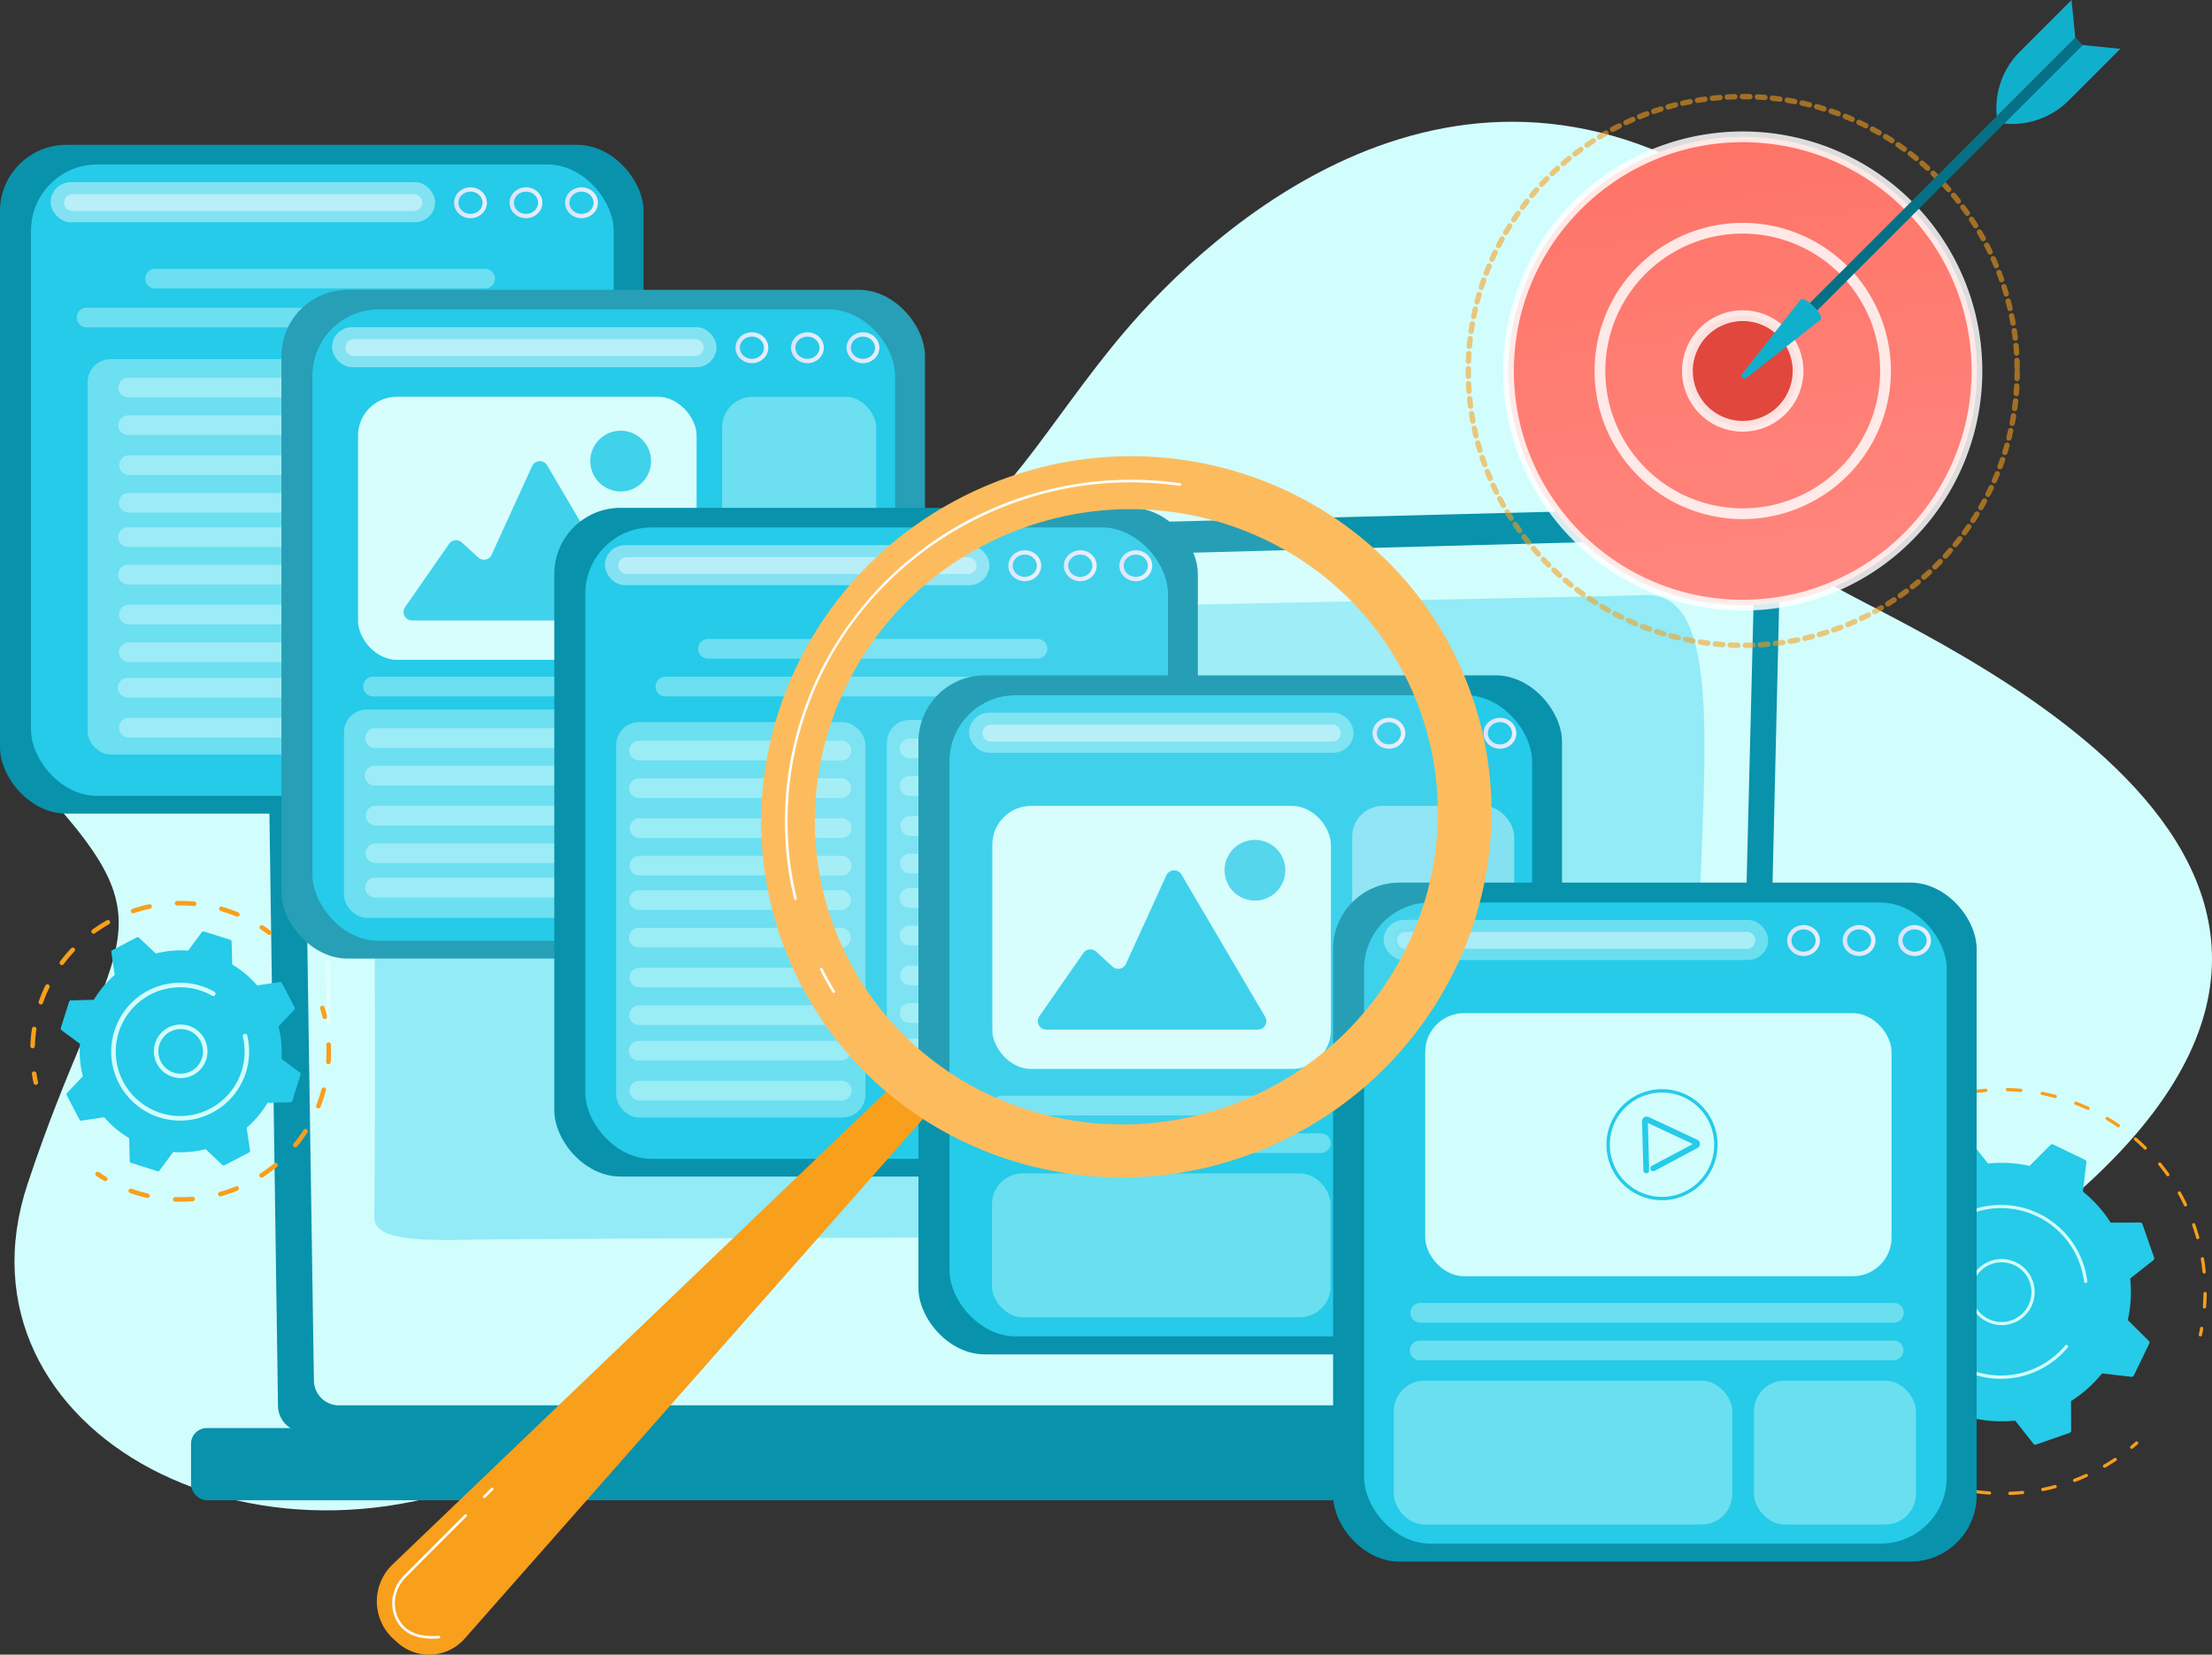 <svg xmlns="http://www.w3.org/2000/svg" xmlns:xlink="http://www.w3.org/1999/xlink" width="1447.478" height="1083.078" viewBox="0 0 1447.478 1083.078">
  <rect x="0" y="0" width="1447.478" height="1083.078" fill="#333333" stroke="none"/>
  <defs>
    <linearGradient id="linear-gradient" y1="0.5" x2="1" y2="0.5" gradientUnits="objectBoundingBox">
      <stop offset="0" stop-color="#dae3fe"/>
      <stop offset="1" stop-color="#e9effd"/>
    </linearGradient>
    <linearGradient id="linear-gradient-4" x1="0.936" y1="-0.078" x2="-0.19" y2="1.416" gradientUnits="objectBoundingBox">
      <stop offset="0" stop-color="#fe7062"/>
      <stop offset="1" stop-color="#ff928e"/>
    </linearGradient>
    <linearGradient id="linear-gradient-5" x1="1.214" y1="-0.449" x2="-0.632" y2="2.003" xlink:href="#linear-gradient-4"/>
    <linearGradient id="linear-gradient-6" x1="-0.569" y1="1.919" x2="-5.335" y2="8.247" gradientUnits="objectBoundingBox">
      <stop offset="0" stop-color="#e1473d"/>
      <stop offset="1" stop-color="#e9605a"/>
    </linearGradient>
    <linearGradient id="linear-gradient-19" x1="24.309" y1="27.689" x2="25.312" y2="27.689" gradientUnits="objectBoundingBox">
      <stop offset="0" stop-color="#53d8ff"/>
      <stop offset="1" stop-color="#3840f7"/>
    </linearGradient>
  </defs>
  <g id="Illustration" transform="translate(-278.064 -89.234)">
    <g id="Group_59" data-name="Group 59" transform="translate(143.166 89.234)">
      <path id="Path_1" data-name="Path 1" d="M1449.278,505.1c-81.914-44.433,57.237-174.181-62.573-255.732-189.342-128.879-350.351,21.677-405.733,86.9-102.289,120.475-120.06,248.816-403.786,58.246S188.374,544.277,274.121,637.4s42.656,94.853-11.015,256.763,156.167,276.506,338.416,175.711,157.126-111.226,398.637-5.868,416.393-21.082,568.822-135.258C1872.717,701.245,1531.191,549.534,1449.278,505.1Z" transform="translate(-110.187 -119.132)" fill="#d2fdfd"/>
      <g id="Group_6" data-name="Group 6" transform="translate(1312.439 712.164)">
        <g id="Group_1" data-name="Group 1" transform="translate(0 109.819)">
          <path id="Path_2" data-name="Path 2" d="M2246.563,1391.565a1.065,1.065,0,0,1-.679-1.886q1.632-1.346,3.213-2.741a1.065,1.065,0,1,1,1.408,1.6q-1.607,1.417-3.265,2.786A1.063,1.063,0,0,1,2246.563,1391.565Z" transform="translate(-2029.162 -1265.183)" fill="#f89f1b"/>
          <path id="Path_3" data-name="Path 3" d="M2085.736,1382.784a1.065,1.065,0,0,1-.035-2.13c2.715-.092,5.463-.273,8.173-.536a1.065,1.065,0,1,1,.207,2.12c-2.754.268-5.548.451-8.307.545Zm-13.413-.229-.074,0c-2.76-.189-5.547-.467-8.285-.828a1.064,1.064,0,0,1-.916-1.194,1.05,1.05,0,0,1,1.195-.917c2.694.355,5.438.629,8.152.814a1.065,1.065,0,0,1-.071,2.128Zm34.921-2.293a1.065,1.065,0,0,1-.209-2.109c2.657-.536,5.341-1.166,7.976-1.872a1.065,1.065,0,0,1,.551,2.058c-2.677.717-5.4,1.357-8.106,1.9A1.1,1.1,0,0,1,2107.243,1380.262Zm-56.337-.953a1.052,1.052,0,0,1-.246-.029c-2.685-.635-5.389-1.366-8.038-2.169a1.066,1.066,0,0,1,.62-2.039c2.605.792,5.266,1.51,7.908,2.136a1.065,1.065,0,0,1-.244,2.1Zm77.149-5.053a1.065,1.065,0,0,1-.379-2.061l.714-.273c2.3-.886,4.607-1.851,6.855-2.865a1.065,1.065,0,1,1,.875,1.942c-2.282,1.031-4.626,2.009-6.966,2.911l-.721.276A1.067,1.067,0,0,1,2128.055,1374.255Zm-97.746-1.64a1.06,1.06,0,0,1-.411-.083c-2.552-1.067-5.1-2.226-7.576-3.446a1.065,1.065,0,0,1,.942-1.911c2.435,1.2,4.943,2.342,7.456,3.392a1.066,1.066,0,0,1-.411,2.049Zm117.311-7.649a1.065,1.065,0,0,1-.534-1.987c2.354-1.364,4.695-2.819,6.955-4.325a1.065,1.065,0,1,1,1.182,1.773c-2.3,1.53-4.675,3.009-7.07,4.4A1.056,1.056,0,0,1,2147.62,1364.966Zm-136.544-2.3a1.055,1.055,0,0,1-.563-.163c-2.349-1.469-4.676-3.026-6.915-4.63a1.065,1.065,0,1,1,1.24-1.732c2.2,1.577,4.493,3.11,6.8,4.557a1.065,1.065,0,0,1-.566,1.968Zm-17.351-12.942a1.056,1.056,0,0,1-.7-.266c-2.074-1.828-4.115-3.745-6.064-5.7a1.065,1.065,0,1,1,1.506-1.506c1.919,1.92,3.926,3.806,5.966,5.605a1.065,1.065,0,0,1-.7,1.864Zm-14.993-15.6a1.064,1.064,0,0,1-.827-.393c-1.739-2.138-3.437-4.362-5.043-6.614a1.065,1.065,0,1,1,1.733-1.238c1.582,2.215,3.251,4.4,4.962,6.506a1.066,1.066,0,0,1-.825,1.738Zm-12.23-17.859a1.065,1.065,0,0,1-.927-.538c-1.367-2.4-2.676-4.874-3.893-7.355a1.065,1.065,0,0,1,1.914-.937c1.2,2.441,2.485,4.877,3.831,7.238a1.066,1.066,0,0,1-.925,1.592Zm-9.154-19.624a1.065,1.065,0,0,1-1-.7c-.966-2.6-1.859-5.258-2.655-7.891a1.065,1.065,0,0,1,2.039-.616c.783,2.591,1.662,5.2,2.613,7.766a1.066,1.066,0,0,1-1,1.436Zm-5.864-20.85a1.065,1.065,0,0,1-1.044-.862c-.526-2.7-.975-5.465-1.335-8.217a1.065,1.065,0,1,1,2.112-.277c.355,2.709.8,5.43,1.314,8.087a1.065,1.065,0,0,1-.842,1.249A1.023,1.023,0,0,1,1951.484,1275.79Zm-2.373-21.528a1.065,1.065,0,0,1-1.064-1.036q-.049-1.792-.048-3.581c0-1.587.029-3.184.086-4.745a1.064,1.064,0,0,1,1.063-1.026h.04a1.064,1.064,0,0,1,1.025,1.1c-.056,1.537-.084,3.107-.084,4.668q0,1.758.048,3.522a1.065,1.065,0,0,1-1.036,1.094Z" transform="translate(-1947.999 -1226.225)" fill="#f89f1b"/>
          <path id="Path_4" data-name="Path 4" d="M1950.8,1225.941a1.128,1.128,0,0,1-.148-.01,1.066,1.066,0,0,1-.908-1.2q.3-2.127.661-4.241a1.065,1.065,0,1,1,2.1.363q-.359,2.078-.65,4.172A1.065,1.065,0,0,1,1950.8,1225.941Z" transform="translate(-1948.471 -1219.604)" fill="#f89f1b"/>
        </g>
        <g id="Group_2" data-name="Group 2" transform="translate(53.473)">
          <path id="Path_5" data-name="Path 5" d="M2022.6,1105.479a1.065,1.065,0,0,1-.635-1.92q1.722-1.275,3.492-2.5a1.065,1.065,0,1,1,1.211,1.753q-1.741,1.2-3.436,2.457A1.059,1.059,0,0,1,2022.6,1105.479Z" transform="translate(-2021.534 -1077.393)" fill="#f89f1b"/>
          <path id="Path_6" data-name="Path 6" d="M2238.924,1212.9c-.028,0-.055,0-.084,0a1.065,1.065,0,0,1-.979-1.144c.22-2.86.346-5.768.376-8.643a1.066,1.066,0,0,1,1.065-1.054h.012a1.066,1.066,0,0,1,1.054,1.076c-.031,2.923-.159,5.879-.383,8.785A1.064,1.064,0,0,1,2238.924,1212.9Zm-.241-22.87a1.065,1.065,0,0,1-1.059-.961c-.28-2.853-.661-5.74-1.131-8.578a1.065,1.065,0,0,1,2.1-.348c.479,2.885.865,5.817,1.15,8.718a1.066,1.066,0,0,1-.956,1.164C2238.752,1190.029,2238.717,1190.03,2238.683,1190.03Zm-4.205-22.483a1.064,1.064,0,0,1-1.024-.78c-.77-2.76-1.644-5.537-2.6-8.256a1.065,1.065,0,1,1,2.01-.7c.968,2.762,1.855,5.584,2.637,8.388a1.066,1.066,0,0,1-.74,1.313A1.088,1.088,0,0,1,2234.478,1167.547Zm-8-21.429a1.065,1.065,0,0,1-.963-.609c-1.232-2.6-2.564-5.184-3.961-7.691a1.065,1.065,0,1,1,1.86-1.037c1.42,2.547,2.775,5.177,4.025,7.815a1.064,1.064,0,0,1-.961,1.521Zm-11.545-19.739a1.061,1.061,0,0,1-.87-.449c-1.661-2.344-3.421-4.66-5.229-6.884a1.065,1.065,0,1,1,1.651-1.344c1.839,2.261,3.627,4.615,5.315,7a1.065,1.065,0,0,1-.867,1.681Zm-14.786-17.425a1.061,1.061,0,0,1-.749-.308c-2.039-2.017-4.173-3.994-6.346-5.875a1.065,1.065,0,0,1,1.394-1.61c2.208,1.912,4.379,3.921,6.449,5.971a1.065,1.065,0,0,1-.748,1.822Zm-17.585-14.608a1.063,1.063,0,0,1-.606-.19c-2.362-1.638-4.807-3.218-7.266-4.695a1.065,1.065,0,1,1,1.1-1.827c2.5,1.5,4.984,3.106,7.385,4.771a1.066,1.066,0,0,1-.609,1.941Zm-138.6-7.57a1.065,1.065,0,0,1-.509-2c2.562-1.39,5.207-2.715,7.862-3.936a1.065,1.065,0,0,1,.89,1.934c-2.611,1.2-5.214,2.505-7.737,3.873A1.05,1.05,0,0,1,2043.966,1086.777Zm118.753-3.8a1.056,1.056,0,0,1-.447-.1c-2.606-1.207-5.285-2.344-7.966-3.379a1.065,1.065,0,0,1,.767-1.987c2.723,1.051,5.446,2.207,8.094,3.434a1.065,1.065,0,0,1-.449,2.031Zm-97.786-5.343a1.065,1.065,0,0,1-.341-2.075c2.77-.936,5.6-1.79,8.418-2.54a1.065,1.065,0,1,1,.547,2.059c-2.771.738-5.559,1.579-8.283,2.5A1.055,1.055,0,0,1,2064.933,1077.636Zm76.288-2.455a1.066,1.066,0,0,1-.277-.036c-2.774-.743-5.61-1.4-8.427-1.962a1.065,1.065,0,0,1,.415-2.09c2.863.568,5.745,1.239,8.564,1.995a1.065,1.065,0,0,1-.274,2.094Zm-54.069-2.972a1.065,1.065,0,0,1-.161-2.118c2.885-.444,5.823-.8,8.732-1.048a1.05,1.05,0,0,1,1.153.969,1.064,1.064,0,0,1-.969,1.153c-2.861.248-5.752.6-8.591,1.032A1.124,1.124,0,0,1,2087.151,1072.209Zm31.544-1.014c-.031,0-.063,0-.095,0-2.861-.254-5.769-.414-8.64-.477a1.065,1.065,0,0,1-1.042-1.088,1.08,1.08,0,0,1,1.088-1.042c2.919.065,5.875.227,8.781.485a1.065,1.065,0,0,1-.092,2.126Z" transform="translate(-2027.363 -1068.584)" fill="#f89f1b"/>
          <path id="Path_7" data-name="Path 7" d="M2308.343,1289.842a1.114,1.114,0,0,1-.231-.025,1.066,1.066,0,0,1-.81-1.27q.456-2.06.845-4.138a1.064,1.064,0,1,1,2.092.393q-.4,2.11-.857,4.205A1.066,1.066,0,0,1,2308.343,1289.842Z" transform="translate(-2099.49 -1127.228)" fill="#f89f1b"/>
        </g>
        <g id="Group_5" data-name="Group 5" transform="translate(32.378 33.689)">
          <g id="Group_3" data-name="Group 3">
            <path id="Path_8" data-name="Path 8" d="M2189.007,1248.527a1.587,1.587,0,0,0-.312-1.815l-13.7-13.595a84.111,84.111,0,0,0,1.552-27.2l15.143-11.951a1.585,1.585,0,0,0,.515-1.768l-7.635-21.859a1.588,1.588,0,0,0-1.5-1.063l-19.291.077a84.079,84.079,0,0,0-18.149-20.317l2.259-19.171a1.585,1.585,0,0,0-.886-1.614L2126.14,1118.2a1.586,1.586,0,0,0-1.815.312l-13.595,13.7a84.076,84.076,0,0,0-27.2-1.552l-11.951-15.143a1.584,1.584,0,0,0-1.768-.515l-21.859,7.635a1.586,1.586,0,0,0-1.063,1.5l.077,19.291a84.077,84.077,0,0,0-20.317,18.149l-19.171-2.259a1.587,1.587,0,0,0-1.614.886l-10.057,20.855a1.586,1.586,0,0,0,.311,1.815l13.7,13.595a84.083,84.083,0,0,0-1.552,27.2l-15.144,11.951a1.586,1.586,0,0,0-.515,1.768l7.635,21.859a1.586,1.586,0,0,0,1.5,1.063l19.291-.077a84.07,84.07,0,0,0,18.15,20.317l-2.259,19.171a1.587,1.587,0,0,0,.886,1.614l20.856,10.058a1.586,1.586,0,0,0,1.815-.312l13.595-13.7a84.084,84.084,0,0,0,27.2,1.552l11.951,15.144a1.585,1.585,0,0,0,1.768.514l21.858-7.635a1.586,1.586,0,0,0,1.063-1.5l-.077-19.291a84.1,84.1,0,0,0,20.318-18.149l19.17,2.259a1.587,1.587,0,0,0,1.615-.886Z" transform="translate(-1992.525 -1114.913)" fill="#25cbe8"/>
          </g>
          <g id="Group_4" data-name="Group 4" transform="translate(78.252 78.251)">
            <path id="Path_9" data-name="Path 9" d="M2121.8,1265.771a21.616,21.616,0,1,1,11.878-3.57A21.622,21.622,0,0,1,2121.8,1265.771Zm-.073-41.118a19.546,19.546,0,1,0,3.953.4A19.742,19.742,0,0,0,2121.726,1224.653Z" transform="translate(-2100.135 -1222.522)" fill="#d2fdfd"/>
          </g>
          <path id="Path_10" data-name="Path 10" d="M2107.938,1287.593a56.9,56.9,0,1,1,56.329-64.944q.073.515.137,1.031a1.166,1.166,0,0,1,.008.132,1.065,1.065,0,0,1-2.122.131,55.161,55.161,0,0,0-2.664-11.361,54.786,54.786,0,1,0-9.662,53.2,1.065,1.065,0,0,1,1.637,1.364,56.995,56.995,0,0,1-43.663,20.448Z" transform="translate(-2008.464 -1130.948)" fill="#d2fdfd"/>
        </g>
      </g>
      <g id="Group_13" data-name="Group 13" transform="translate(259.899 332.257)">
        <g id="Group_12" data-name="Group 12" transform="translate(49.132)">
          <path id="Path_19" data-name="Path 19" d="M1545.834,1133.979a17.338,17.338,0,0,1-17.3,17.28H593.218a17.339,17.339,0,0,1-17.3-17.28l-7.783-537.5c0-9.5,11.2-28.058,31.718-26.664l914.1-23.652a43.586,43.586,0,0,1,44.724,44.579Z" transform="translate(-568.138 -546.146)" fill="#0992ac"/>
          <path id="Path_20" data-name="Path 20" d="M1537.736,1125.092a16.411,16.411,0,0,1-16.364,16.363H624.75a16.412,16.412,0,0,1-16.364-16.363l-7.344-487.95c.865-29.364,26.609-39.917,42.215-39.294l876.08-23.5a30.634,30.634,0,0,1,31.427,31.348Z" transform="translate(-577.115 -553.836)" fill="#d2fdfd"/>
          <g id="Group_11" data-name="Group 11" transform="translate(36.077 46.975)">
            <path id="Path_21" data-name="Path 21" d="M623.786,995.568a1.236,1.236,0,0,1-1.235-1.217l-.581-39.572a1.236,1.236,0,0,1,1.217-1.254h.019a1.237,1.237,0,0,1,1.235,1.218l.581,39.572a1.236,1.236,0,0,1-1.217,1.254Z" transform="translate(-618.901 -704.262)" fill="#fff" opacity="0.37"/>
            <path id="Path_22" data-name="Path 22" d="M621.211,805.079a1.237,1.237,0,0,1-1.235-1.217L617.75,652.3c.046-10.1,3.155-18.162,9.242-24,11.081-10.618,28.416-10.077,29.156-10.054l279.777-7.508a1.236,1.236,0,0,1,.066,2.472l-279.848,7.508c-.782-.036-17.111-.531-27.442,9.367-5.585,5.351-8.438,12.819-8.481,22.2l2.226,151.536a1.236,1.236,0,0,1-1.217,1.254Z" transform="translate(-617.75 -610.745)" fill="#fff"/>
          </g>
          <path id="Path_23" data-name="Path 23" d="M664.787,1031.3c.939-33.665.589-331.779-1.725-357.525S708.784,643.2,782.535,640.3s696.012-14.369,712.034-15.453c36.013-2.438,43.468,42.5,39.865,140.044-2.707,73.287-7.193,194.015-9.257,249.534-.615,16.531-16.8,29.648-36.615,29.693-149.742.344-723.657,1.717-761.863,2.666C682.731,1047.876,664.415,1044.645,664.787,1031.3Z" transform="translate(-594.013 -567.591)" fill="#25cbe8" opacity="0.37"/>
        </g>
        <rect id="Rectangle_2" data-name="Rectangle 2" width="1102.706" height="47.227" rx="10.264" transform="translate(0 602.506)" fill="#0992ac"/>
      </g>
      <g id="Group_19" data-name="Group 19" transform="translate(134.898 94.812)">
        <g id="Group_14" data-name="Group 14">
          <rect id="Rectangle_3" data-name="Rectangle 3" width="421.127" height="437.734" rx="43.373" fill="#0992ac"/>
          <rect id="Rectangle_4" data-name="Rectangle 4" width="381.284" height="413.316" rx="43.373" transform="translate(20.286 12.826)" fill="#25cbe8"/>
        </g>
        <rect id="Rectangle_5" data-name="Rectangle 5" width="251.622" height="26.229" rx="13.114" transform="translate(33.107 24.428)" fill="#83e2f2"/>
        <g id="Group_15" data-name="Group 15" transform="translate(297.134 27.789)">
          <path id="Path_24" data-name="Path 24" d="M748.02,278.058c-5.919,0-10.734-4.537-10.734-10.113s4.815-10.113,10.734-10.113,10.733,4.537,10.733,10.113S753.938,278.058,748.02,278.058Zm0-17.414c-4.368,0-7.922,3.275-7.922,7.3s3.554,7.3,7.922,7.3,7.921-3.275,7.921-7.3S752.387,260.644,748.02,260.644Z" transform="translate(-737.286 -257.832)" fill="url(#linear-gradient)"/>
          <path id="Path_25" data-name="Path 25" d="M797.978,278.058c-5.919,0-10.733-4.537-10.733-10.113s4.815-10.113,10.733-10.113,10.733,4.537,10.733,10.113S803.9,278.058,797.978,278.058Zm0-17.414c-4.368,0-7.922,3.275-7.922,7.3s3.554,7.3,7.922,7.3,7.922-3.275,7.922-7.3S802.346,260.644,797.978,260.644Z" transform="translate(-750.916 -257.832)" fill="url(#linear-gradient)"/>
          <path id="Path_26" data-name="Path 26" d="M847.936,278.058c-5.919,0-10.733-4.537-10.733-10.113s4.815-10.113,10.733-10.113,10.734,4.537,10.734,10.113S853.855,278.058,847.936,278.058Zm0-17.414c-4.367,0-7.922,3.275-7.922,7.3s3.554,7.3,7.922,7.3,7.922-3.275,7.922-7.3S852.3,260.644,847.936,260.644Z" transform="translate(-764.545 -257.832)" fill="url(#linear-gradient)"/>
        </g>
        <path id="Path_27" data-name="Path 27" d="M615.178,275.038H391.856a5.518,5.518,0,1,1,0-11.036H615.178a5.518,5.518,0,1,1,0,11.036Z" transform="translate(-344.406 -231.726)" fill="#fff" opacity="0.43"/>
        <path id="Path_30" data-name="Path 30" d="M714.2,379.08H404.114a6.444,6.444,0,0,1,0-12.887H714.2a6.444,6.444,0,1,1,0,12.887Z" transform="translate(-347.498 -259.606)" fill="#d8fdfd" opacity="0.4"/>
        <path id="Path_31" data-name="Path 31" d="M681.754,344.079h-215.8a6.444,6.444,0,1,1,0-12.887h215.8a6.444,6.444,0,1,1,0,12.887Z" transform="translate(-364.369 -250.057)" fill="#d8fdfd" opacity="0.4"/>
        <g id="Group_18" data-name="Group 18" transform="translate(57.35 140.261)">
          <rect id="Rectangle_6" data-name="Rectangle 6" width="310.043" height="258.829" rx="15" fill="#d8fdfd" opacity="0.4"/>
          <g id="Group_17" data-name="Group 17" transform="translate(19.853 12.177)">
            <path id="Path_32" data-name="Path 32" d="M697.617,442.133H441.791a6.444,6.444,0,1,1,0-12.887H697.617a6.444,6.444,0,1,1,0,12.887Z" transform="translate(-434.98 -429.246)" fill="#9becf6"/>
            <path id="Path_33" data-name="Path 33" d="M697.3,475.966H441.47a6.444,6.444,0,0,1,0-12.887H697.3a6.444,6.444,0,1,1,0,12.887Z" transform="translate(-434.892 -438.476)" fill="#9becf6"/>
            <path id="Path_34" data-name="Path 34" d="M698.307,511.934H442.481a6.444,6.444,0,1,1,0-12.887H698.307a6.444,6.444,0,1,1,0,12.887Z" transform="translate(-435.168 -448.289)" fill="#9becf6"/>
            <path id="Path_35" data-name="Path 35" d="M697.986,545.767H442.16a6.444,6.444,0,1,1,0-12.887H697.986a6.444,6.444,0,1,1,0,12.887Z" transform="translate(-435.08 -457.519)" fill="#9becf6"/>
            <path id="Path_36" data-name="Path 36" d="M697.444,576.7H441.618a6.444,6.444,0,1,1,0-12.887H697.444a6.444,6.444,0,0,1,0,12.887Z" transform="translate(-434.933 -465.959)" fill="#9becf6"/>
            <path id="Path_37" data-name="Path 37" d="M697.123,610.533H441.3a6.444,6.444,0,0,1,0-12.887H697.123a6.444,6.444,0,0,1,0,12.887Z" transform="translate(-434.845 -475.189)" fill="#9becf6"/>
            <path id="Path_38" data-name="Path 38" d="M698.134,646.5H442.308a6.444,6.444,0,1,1,0-12.887H698.134a6.444,6.444,0,1,1,0,12.887Z" transform="translate(-435.121 -485.002)" fill="#9becf6"/>
            <path id="Path_39" data-name="Path 39" d="M697.813,680.334H441.987a6.444,6.444,0,0,1,0-12.887H697.813a6.444,6.444,0,0,1,0,12.887Z" transform="translate(-435.033 -494.232)" fill="#9becf6"/>
            <path id="Path_40" data-name="Path 40" d="M697.112,712.306H441.286a6.444,6.444,0,1,1,0-12.887H697.112a6.444,6.444,0,0,1,0,12.887Z" transform="translate(-434.842 -502.955)" fill="#9becf6"/>
            <path id="Path_41" data-name="Path 41" d="M698.123,748.274H442.3a6.444,6.444,0,1,1,0-12.887H698.123a6.444,6.444,0,0,1,0,12.887Z" transform="translate(-435.118 -512.767)" fill="#9becf6"/>
          </g>
        </g>
      </g>
      <g id="Group_25" data-name="Group 25" transform="translate(1058.548)">
        <g id="Group_23" data-name="Group 23" transform="translate(0 26.071)">
          <path id="Path_42" data-name="Path 42" d="M1830.612,536.462a1.757,1.757,0,0,1-.017-3.514c1.612-.015,3.249-.053,4.867-.111a1.757,1.757,0,1,1,.127,3.512c-1.649.06-3.318.1-4.961.114Zm-4.919-.02h-.031c-1.661-.03-3.332-.082-4.965-.156a1.757,1.757,0,1,1,.158-3.51c1.6.071,3.24.123,4.869.151a1.758,1.758,0,0,1-.031,3.515Zm14.744-.337a1.757,1.757,0,0,1-.11-3.511c1.61-.1,3.245-.229,4.858-.375a1.758,1.758,0,0,1,.317,3.5c-1.644.148-3.31.277-4.951.382Zm-24.571-.1c-.042,0-.084,0-.127,0-1.656-.119-3.322-.261-4.95-.423a1.757,1.757,0,1,1,.348-3.5c1.6.159,3.228.3,4.852.415a1.757,1.757,0,0,1-.124,3.509Zm34.367-.788a1.758,1.758,0,0,1-.205-3.5c1.626-.193,3.251-.408,4.83-.639a1.757,1.757,0,1,1,.508,3.477c-1.609.236-3.266.455-4.923.652A1.855,1.855,0,0,1,1850.234,535.215Zm-44.156-.181a1.772,1.772,0,0,1-.223-.014c-1.648-.209-3.3-.442-4.92-.694a1.757,1.757,0,1,1,.54-3.473c1.584.246,3.207.475,4.823.679a1.758,1.758,0,0,1-.22,3.5Zm53.891-1.243a1.757,1.757,0,0,1-.3-3.488c1.6-.279,3.207-.583,4.787-.9a1.757,1.757,0,0,1,.7,3.445c-1.611.327-3.253.637-4.881.921A1.747,1.747,0,0,1,1859.968,533.791Zm-63.612-.263a1.768,1.768,0,0,1-.319-.028c-1.616-.3-3.256-.62-4.874-.963a1.757,1.757,0,1,1,.728-3.437c1.586.335,3.194.652,4.778.943a1.757,1.757,0,0,1-.314,3.485Zm73.254-1.693a1.758,1.758,0,0,1-.4-3.47c1.57-.365,3.162-.757,4.73-1.166a1.757,1.757,0,0,1,.887,3.4c-1.6.417-3.221.817-4.823,1.189A1.747,1.747,0,0,1,1869.61,531.835Zm-82.879-.343a1.751,1.751,0,0,1-.412-.049c-1.606-.386-3.225-.8-4.813-1.229a1.757,1.757,0,1,1,.916-3.392c1.557.42,3.145.825,4.719,1.2a1.758,1.758,0,0,1-.41,3.466Zm92.4-2.143a1.758,1.758,0,0,1-.49-3.445c1.548-.45,3.115-.929,4.657-1.424a1.757,1.757,0,0,1,1.075,3.346c-1.574.5-3.172.994-4.751,1.453A1.74,1.74,0,0,1,1879.129,529.349Zm-101.9-.421a1.741,1.741,0,0,1-.505-.075c-1.582-.474-3.176-.976-4.74-1.493a1.758,1.758,0,0,1,1.1-3.338c1.532.507,3.095,1,4.646,1.464a1.758,1.758,0,0,1-.5,3.442Zm111.263-2.585a1.758,1.758,0,0,1-.582-3.416c1.52-.534,3.058-1.1,4.572-1.68a1.758,1.758,0,0,1,1.257,3.283c-1.544.59-3.112,1.166-4.663,1.713A1.758,1.758,0,0,1,1888.5,526.343Zm-120.622-.505a1.735,1.735,0,0,1-.6-.105c-1.564-.564-3.133-1.156-4.663-1.758a1.757,1.757,0,0,1,1.286-3.27c1.5.59,3.037,1.169,4.571,1.723a1.758,1.758,0,0,1-.6,3.411Zm129.794-3.007a1.758,1.758,0,0,1-.675-3.381c1.483-.616,2.983-1.262,4.459-1.923a1.757,1.757,0,1,1,1.435,3.208c-1.5.673-3.035,1.332-4.546,1.96A1.737,1.737,0,0,1,1897.668,522.831Zm-138.977-.6a1.756,1.756,0,0,1-.687-.14c-1.531-.651-3.064-1.328-4.557-2.012a1.757,1.757,0,0,1,1.464-3.194c1.463.67,2.966,1.334,4.467,1.972a1.757,1.757,0,0,1-.688,3.375Zm147.93-3.4a1.758,1.758,0,0,1-.763-3.341c1.456-.7,2.919-1.43,4.349-2.166a1.757,1.757,0,0,1,1.609,3.125c-1.458.751-2.95,1.494-4.435,2.208A1.746,1.746,0,0,1,1906.62,518.825Zm-156.9-.7a1.748,1.748,0,0,1-.774-.181c-1.5-.736-2.988-1.5-4.437-2.259a1.757,1.757,0,1,1,1.639-3.109c1.42.748,2.883,1.494,4.349,2.215a1.758,1.758,0,0,1-.777,3.335Zm165.62-3.792a1.757,1.757,0,0,1-.849-3.3c1.408-.774,2.83-1.582,4.226-2.4a1.757,1.757,0,1,1,1.778,3.032c-1.424.836-2.874,1.659-4.31,2.449A1.75,1.75,0,0,1,1915.345,514.331Zm-174.342-.8a1.75,1.75,0,0,1-.86-.226c-1.441-.81-2.889-1.651-4.3-2.5a1.758,1.758,0,0,1,1.8-3.016c1.387.83,2.806,1.654,4.22,2.45a1.757,1.757,0,0,1-.863,3.289Zm182.811-4.165a1.757,1.757,0,0,1-.932-3.248c1.364-.852,2.741-1.737,4.09-2.63a1.757,1.757,0,1,1,1.941,2.93c-1.377.913-2.78,1.814-4.171,2.683A1.751,1.751,0,0,1,1923.814,509.364Zm-191.263-.9a1.752,1.752,0,0,1-.943-.275c-1.38-.88-2.779-1.8-4.157-2.729a1.757,1.757,0,1,1,1.968-2.912c1.352.913,2.724,1.814,4.078,2.676a1.757,1.757,0,0,1-.945,3.24ZM1932,503.939a1.757,1.757,0,0,1-1.011-3.2c1.316-.923,2.643-1.883,3.942-2.85a1.757,1.757,0,0,1,2.1,2.819c-1.326.987-2.679,1.965-4.022,2.907A1.745,1.745,0,0,1,1932,503.939Zm-207.611-.99a1.749,1.749,0,0,1-1.022-.329c-1.341-.961-2.687-1.954-4-2.951a1.757,1.757,0,0,1,2.125-2.8c1.288.977,2.609,1.951,3.923,2.893a1.757,1.757,0,0,1-1.025,3.186Zm215.495-4.876a1.757,1.757,0,0,1-1.088-3.138c1.268-1,2.541-2.028,3.783-3.061a1.757,1.757,0,1,1,2.249,2.7c-1.267,1.055-2.565,2.106-3.859,3.124A1.752,1.752,0,0,1,1939.887,498.073ZM1716.549,497a1.748,1.748,0,0,1-1.1-.388c-1.276-1.024-2.565-2.088-3.831-3.163a1.757,1.757,0,1,1,2.273-2.68c1.243,1.054,2.508,2.1,3.759,3.1a1.758,1.758,0,0,1-1.1,3.128Zm230.893-5.214a1.758,1.758,0,0,1-1.161-3.077c1.216-1.068,2.431-2.167,3.613-3.264a1.757,1.757,0,0,1,2.392,2.574c-1.2,1.12-2.444,2.24-3.683,3.33A1.75,1.75,0,0,1,1947.442,491.784Zm-238.4-1.156a1.752,1.752,0,0,1-1.172-.449c-1.23-1.1-2.459-2.235-3.653-3.366a1.758,1.758,0,1,1,2.417-2.552c1.171,1.11,2.376,2.22,3.582,3.3a1.757,1.757,0,0,1-1.174,3.066Zm245.6-5.537a1.757,1.757,0,0,1-1.23-3.012c1.153-1.132,2.307-2.295,3.43-3.458a1.757,1.757,0,1,1,2.528,2.441c-1.145,1.186-2.321,2.372-3.5,3.526A1.752,1.752,0,0,1,1954.647,485.091ZM1701.9,483.864a1.751,1.751,0,0,1-1.243-.515c-1.161-1.161-2.326-2.358-3.463-3.559a1.757,1.757,0,1,1,2.551-2.416c1.115,1.177,2.259,2.352,3.4,3.49a1.758,1.758,0,0,1-1.243,3Zm259.575-5.851a1.757,1.757,0,0,1-1.3-2.943c1.083-1.185,2.173-2.41,3.239-3.64a1.757,1.757,0,1,1,2.657,2.3c-1.087,1.256-2.2,2.5-3.3,3.713A1.755,1.755,0,0,1,1961.479,478.013Zm-266.337-1.29a1.752,1.752,0,0,1-1.309-.585c-1.1-1.227-2.2-2.487-3.264-3.741a1.758,1.758,0,0,1,2.68-2.274c1.043,1.23,2.12,2.464,3.2,3.669a1.758,1.758,0,0,1-1.308,2.931Zm272.776-6.152a1.758,1.758,0,0,1-1.359-2.871c1.023-1.249,2.045-2.532,3.036-3.813a1.757,1.757,0,1,1,2.779,2.151c-1.011,1.307-2.053,2.615-3.1,3.888A1.755,1.755,0,0,1,1967.918,470.571Zm-279.137-1.345a1.752,1.752,0,0,1-1.371-.657c-1.028-1.281-2.056-2.6-3.054-3.912a1.758,1.758,0,0,1,2.8-2.126c.979,1.29,1.987,2.581,3,3.836a1.757,1.757,0,0,1-1.369,2.858Zm285.163-6.44a1.757,1.757,0,0,1-1.417-2.8c.951-1.3,1.9-2.637,2.824-3.973a1.757,1.757,0,1,1,2.893,2c-.94,1.363-1.91,2.726-2.88,4.053A1.755,1.755,0,0,1,1973.944,462.787Zm-291.1-1.388a1.755,1.755,0,0,1-1.43-.733c-.955-1.333-1.909-2.7-2.835-4.07a1.758,1.758,0,0,1,2.911-1.971c.908,1.343,1.843,2.685,2.78,3.992a1.758,1.758,0,0,1-1.427,2.781Zm296.7-6.717a1.757,1.757,0,0,1-1.471-2.715c.884-1.358,1.759-2.747,2.6-4.125a1.757,1.757,0,0,1,3,1.835c-.861,1.406-1.754,2.821-2.655,4.206A1.755,1.755,0,0,1,1979.538,454.682Zm-302.2-1.42a1.756,1.756,0,0,1-1.484-.813c-.888-1.393-1.765-2.813-2.608-4.218a1.757,1.757,0,1,1,3.015-1.806c.826,1.377,1.686,2.77,2.557,4.136a1.757,1.757,0,0,1-1.481,2.7Zm307.344-6.983a1.757,1.757,0,0,1-1.521-2.634c.8-1.4,1.6-2.832,2.374-4.262a1.758,1.758,0,0,1,3.094,1.668c-.787,1.459-1.6,2.921-2.422,4.347A1.757,1.757,0,0,1,1984.681,446.278Zm-312.392-1.438a1.757,1.757,0,0,1-1.533-.9c-.808-1.435-1.606-2.9-2.372-4.353a1.757,1.757,0,0,1,3.109-1.639c.751,1.425,1.534,2.861,2.326,4.268a1.758,1.758,0,0,1-1.53,2.619Zm317.069-7.235a1.758,1.758,0,0,1-1.568-2.549c.729-1.446,1.447-2.923,2.136-4.39a1.758,1.758,0,0,1,3.181,1.5c-.7,1.5-1.436,3-2.179,4.477A1.757,1.757,0,0,1,1989.358,437.6Zm-321.647-1.445a1.759,1.759,0,0,1-1.578-.981c-.727-1.476-1.443-2.982-2.128-4.474a1.757,1.757,0,1,1,3.194-1.466c.671,1.462,1.373,2.939,2.087,4.386a1.759,1.759,0,0,1-1.575,2.535Zm325.841-7.48a1.758,1.758,0,0,1-1.609-2.461c.647-1.484,1.284-3,1.892-4.5a1.757,1.757,0,0,1,3.258,1.317c-.62,1.534-1.27,3.079-1.93,4.591A1.758,1.758,0,0,1,1993.552,428.679Zm-329.935-1.434a1.758,1.758,0,0,1-1.617-1.069c-.645-1.513-1.277-3.054-1.878-4.581a1.757,1.757,0,1,1,3.27-1.288c.59,1.5,1.209,3.008,1.841,4.491a1.758,1.758,0,0,1-1.616,2.447Zm333.632-7.712a1.759,1.759,0,0,1-1.647-2.371c.569-1.527,1.121-3.075,1.641-4.6a1.757,1.757,0,0,1,3.327,1.134c-.531,1.558-1.094,3.139-1.674,4.7A1.758,1.758,0,0,1,1997.25,419.533Zm-337.233-1.425a1.758,1.758,0,0,1-1.652-1.16c-.564-1.555-1.111-3.133-1.628-4.693a1.758,1.758,0,0,1,3.336-1.107c.507,1.53,1.043,3.077,1.6,4.6a1.76,1.76,0,0,1-1.653,2.357Zm340.421-7.918a1.76,1.76,0,0,1-1.679-2.279c.477-1.538.942-3.109,1.38-4.671a1.757,1.757,0,1,1,3.384.948c-.447,1.594-.92,3.2-1.407,4.764A1.758,1.758,0,0,1,2000.437,410.19Zm-343.518-1.42a1.758,1.758,0,0,1-1.682-1.25c-.473-1.571-.934-3.179-1.368-4.776a1.758,1.758,0,1,1,3.392-.921c.425,1.566.876,3.142,1.34,4.682a1.758,1.758,0,0,1-1.683,2.265Zm346.175-8.053a1.734,1.734,0,0,1-.428-.053,1.757,1.757,0,0,1-1.278-2.131c.395-1.577.771-3.173,1.119-4.741a1.757,1.757,0,1,1,3.432.76c-.355,1.6-.739,3.227-1.142,4.835A1.758,1.758,0,0,1,2003.094,400.717Zm-348.753-1.441a1.759,1.759,0,0,1-1.707-1.345c-.388-1.6-.759-3.234-1.1-4.845a1.757,1.757,0,1,1,3.437-.732c.336,1.579.7,3.176,1.08,4.749a1.756,1.756,0,0,1-1.294,2.121A1.775,1.775,0,0,1,1654.341,399.277Zm350.882-8.165a1.822,1.822,0,0,1-.335-.031,1.757,1.757,0,0,1-1.392-2.059c.305-1.587.594-3.2.857-4.8a1.757,1.757,0,1,1,3.468.571c-.268,1.627-.562,3.272-.874,4.89A1.757,1.757,0,0,1,2005.223,391.112Zm-352.932-1.458a1.757,1.757,0,0,1-1.726-1.439c-.3-1.621-.58-3.269-.833-4.9a1.757,1.757,0,0,1,3.472-.542c.249,1.6.524,3.213.817,4.8a1.758,1.758,0,0,1-1.409,2.047A1.731,1.731,0,0,1,1652.291,389.654Zm354.53-8.248a1.679,1.679,0,0,1-.24-.017,1.757,1.757,0,0,1-1.5-1.978c.219-1.6.419-3.229.594-4.836a1.757,1.757,0,1,1,3.494.38c-.178,1.639-.382,3.3-.605,4.93A1.757,1.757,0,0,1,2006.821,381.406Zm-356.049-1.471a1.757,1.757,0,0,1-1.74-1.534c-.21-1.64-.4-3.3-.563-4.936a1.757,1.757,0,1,1,3.5-.35c.161,1.6.348,3.232.553,4.839a1.757,1.757,0,0,1-1.52,1.966A1.829,1.829,0,0,1,1650.773,379.935Zm357.112-8.309c-.048,0-.1,0-.145-.006a1.758,1.758,0,0,1-1.609-1.894c.131-1.608.241-3.243.329-4.861a1.757,1.757,0,0,1,3.509.19c-.089,1.649-.2,3.317-.334,4.956A1.757,1.757,0,0,1,2007.885,371.626Zm-358.094-1.479a1.757,1.757,0,0,1-1.751-1.63c-.119-1.634-.219-3.3-.295-4.957a1.757,1.757,0,0,1,3.511-.162c.074,1.625.172,3.261.289,4.864a1.757,1.757,0,0,1-1.625,1.88C1649.877,370.145,1649.834,370.147,1649.791,370.147Zm358.623-8.344h-.049a1.757,1.757,0,0,1-1.709-1.8c.043-1.61.065-3.249.065-4.871a1.727,1.727,0,0,0-.01-1.918c-.017-1.615-.057-3.252-.117-4.866a1.757,1.757,0,0,1,3.512-.132c.062,1.645.1,3.314.119,4.96a1.791,1.791,0,0,0,.01,1.955c0,1.653-.023,3.324-.067,4.966A1.757,1.757,0,0,1,2008.415,361.8Zm-359.073-1.484a1.756,1.756,0,0,1-1.756-1.724q-.033-1.73-.033-3.466,0-.752.006-1.5a1.758,1.758,0,1,1,3.515.029q-.007.735-.007,1.471,0,1.7.032,3.4a1.758,1.758,0,0,1-1.724,1.79Zm.081-9.837h-.063a1.757,1.757,0,0,1-1.694-1.818c.058-1.647.139-3.316.241-4.96a1.757,1.757,0,1,1,3.508.218c-.1,1.612-.18,3.249-.236,4.866A1.758,1.758,0,0,1,1649.423,350.481Zm358.676-5.358a1.758,1.758,0,0,1-1.752-1.644c-.1-1.619-.233-3.253-.38-4.857a1.757,1.757,0,1,1,3.5-.322c.151,1.635.281,3.3.388,4.953a1.757,1.757,0,0,1-1.64,1.867C2008.175,345.122,2008.137,345.123,2008.1,345.123Zm-358.064-4.461c-.052,0-.105,0-.158-.007a1.757,1.757,0,0,1-1.594-1.907c.147-1.641.319-3.3.51-4.941a1.757,1.757,0,1,1,3.49.409c-.187,1.606-.356,3.235-.5,4.844A1.758,1.758,0,0,1,1650.035,340.663Zm357.162-5.336a1.758,1.758,0,0,1-1.743-1.548c-.191-1.6-.408-3.227-.645-4.828a1.758,1.758,0,0,1,3.477-.513c.241,1.634.463,3.29.657,4.924a1.757,1.757,0,0,1-1.536,1.953A1.872,1.872,0,0,1,2007.2,335.327Zm-356.017-4.435a1.785,1.785,0,0,1-.255-.017,1.758,1.758,0,0,1-1.486-1.992c.236-1.626.5-3.277.78-4.906a1.758,1.758,0,0,1,3.464.6c-.276,1.6-.534,3.216-.765,4.81A1.758,1.758,0,0,1,1651.179,330.892Zm354.581-5.3a1.757,1.757,0,0,1-1.728-1.453c-.278-1.588-.585-3.2-.909-4.786a1.758,1.758,0,0,1,3.444-.7c.331,1.62.643,3.262.926,4.881a1.756,1.756,0,0,1-1.427,2.035A1.687,1.687,0,0,1,2005.76,325.595Zm-352.9-4.4a1.734,1.734,0,0,1-.349-.035,1.757,1.757,0,0,1-1.376-2.07c.325-1.61.678-3.244,1.049-4.855a1.757,1.757,0,1,1,3.425.788c-.364,1.58-.71,3.183-1.028,4.762A1.757,1.757,0,0,1,1652.858,321.2Zm350.936-5.243a1.758,1.758,0,0,1-1.71-1.359c-.367-1.574-.761-3.165-1.171-4.727a1.757,1.757,0,1,1,3.4-.892c.418,1.593.82,3.216,1.195,4.822a1.757,1.757,0,0,1-1.312,2.11A1.733,1.733,0,0,1,2003.793,315.957Zm-348.727-4.343a1.761,1.761,0,0,1-1.7-2.2c.414-1.594.857-3.205,1.315-4.791a1.757,1.757,0,0,1,3.376.976c-.449,1.555-.884,3.136-1.289,4.7A1.758,1.758,0,0,1,1655.066,311.613Zm346.231-5.171a1.759,1.759,0,0,1-1.686-1.265c-.454-1.553-.935-3.12-1.43-4.657a1.757,1.757,0,1,1,3.345-1.078c.505,1.568,1,3.165,1.459,4.748a1.76,1.76,0,0,1-1.688,2.251Zm-343.5-4.279a1.76,1.76,0,0,1-1.674-2.293c.5-1.575,1.035-3.165,1.583-4.727a1.758,1.758,0,1,1,3.317,1.162c-.537,1.532-1.059,3.092-1.552,4.635A1.758,1.758,0,0,1,1657.8,302.163Zm340.48-5.084a1.758,1.758,0,0,1-1.657-1.174c-.536-1.52-1.1-3.057-1.685-4.57a1.757,1.757,0,1,1,3.281-1.261c.593,1.542,1.171,3.111,1.718,4.661a1.76,1.76,0,0,1-1.657,2.343Zm-337.217-4.23a1.759,1.759,0,0,1-1.641-2.385c.588-1.539,1.206-3.1,1.84-4.63a1.757,1.757,0,1,1,3.248,1.344c-.621,1.5-1.229,3.03-1.8,4.54A1.759,1.759,0,0,1,1661.063,292.848Zm333.694-4.937a1.757,1.757,0,0,1-1.623-1.082c-.62-1.489-1.268-2.988-1.928-4.458a1.757,1.757,0,1,1,3.207-1.438c.672,1.5,1.334,3.027,1.965,4.545a1.759,1.759,0,0,1-1.622,2.433Zm-329.923-4.179a1.759,1.759,0,0,1-1.6-2.475c.674-1.51,1.378-3.03,2.093-4.518a1.757,1.757,0,1,1,3.168,1.521c-.7,1.459-1.391,2.949-2.052,4.43A1.757,1.757,0,0,1,1664.834,283.732Zm325.907-4.768a1.758,1.758,0,0,1-1.584-.995c-.7-1.453-1.43-2.915-2.17-4.346a1.757,1.757,0,0,1,3.123-1.613c.754,1.459,1.5,2.951,2.214,4.433a1.758,1.758,0,0,1-1.582,2.521Zm-321.64-4.121a1.759,1.759,0,0,1-1.561-2.562c.756-1.47,1.542-2.948,2.337-4.394a1.757,1.757,0,1,1,3.08,1.693c-.78,1.418-1.551,2.868-2.292,4.309A1.757,1.757,0,0,1,1669.1,274.843Zm317.136-4.6a1.759,1.759,0,0,1-1.541-.909c-.774-1.4-1.584-2.825-2.406-4.223a1.757,1.757,0,1,1,3.029-1.782c.839,1.426,1.665,2.875,2.454,4.308a1.757,1.757,0,0,1-1.537,2.606Zm-312.388-4.039a1.757,1.757,0,0,1-1.515-2.646c.833-1.422,1.7-2.853,2.574-4.256a1.757,1.757,0,1,1,2.982,1.859c-.857,1.376-1.707,2.781-2.524,4.175A1.757,1.757,0,0,1,1673.849,266.207Zm307.411-4.425a1.757,1.757,0,0,1-1.491-.825c-.859-1.373-1.746-2.749-2.635-4.088a1.757,1.757,0,0,1,2.928-1.944c.907,1.365,1.811,2.768,2.687,4.167a1.757,1.757,0,0,1-1.488,2.689Zm-302.2-3.934a1.757,1.757,0,0,1-1.464-2.727c.913-1.379,1.856-2.762,2.8-4.109a1.757,1.757,0,0,1,2.876,2.021c-.928,1.321-1.853,2.676-2.748,4.027A1.755,1.755,0,0,1,1679.062,257.848Zm296.764-4.25a1.756,1.756,0,0,1-1.438-.745c-.934-1.325-1.9-2.651-2.856-3.939a1.758,1.758,0,0,1,2.817-2.1c.979,1.314,1.96,2.666,2.912,4.016a1.758,1.758,0,0,1-1.435,2.77Zm-291.1-3.808a1.758,1.758,0,0,1-1.409-2.807c.985-1.324,2-2.651,3.022-3.947a1.757,1.757,0,0,1,2.761,2.175c-1,1.27-2,2.572-2.963,3.87A1.756,1.756,0,0,1,1684.722,249.79Zm285.228-4.068a1.755,1.755,0,0,1-1.381-.668c-1.007-1.276-2.039-2.548-3.067-3.78a1.757,1.757,0,1,1,2.7-2.251c1.048,1.256,2.1,2.552,3.127,3.853a1.757,1.757,0,0,1-1.378,2.846Zm-279.138-3.668a1.757,1.757,0,0,1-1.35-2.881c1.06-1.274,2.147-2.544,3.232-3.775a1.757,1.757,0,1,1,2.638,2.321c-1.062,1.208-2.129,2.453-3.168,3.7A1.754,1.754,0,0,1,1690.812,242.054Zm272.839-3.881a1.752,1.752,0,0,1-1.319-.595c-1.072-1.216-2.172-2.43-3.269-3.608a1.757,1.757,0,0,1,2.572-2.4c1.119,1.2,2.241,2.439,3.334,3.679a1.758,1.758,0,0,1-1.318,2.92Zm-266.339-3.507a1.757,1.757,0,0,1-1.286-2.954c1.128-1.214,2.282-2.422,3.431-3.592a1.757,1.757,0,0,1,2.507,2.462c-1.126,1.147-2.258,2.333-3.364,3.523A1.753,1.753,0,0,1,1697.312,234.666Zm259.636-3.69a1.749,1.749,0,0,1-1.253-.525c-1.129-1.148-2.294-2.3-3.462-3.426a1.758,1.758,0,0,1,2.438-2.532c1.192,1.147,2.379,2.323,3.53,3.493a1.757,1.757,0,0,1-1.254,2.989Zm-252.745-3.33a1.757,1.757,0,0,1-1.221-3.021c1.188-1.147,2.406-2.291,3.62-3.4a1.757,1.757,0,0,1,2.371,2.595c-1.19,1.089-2.385,2.21-3.55,3.333A1.75,1.75,0,0,1,1704.2,227.645Zm245.658-3.493a1.748,1.748,0,0,1-1.183-.459c-1.2-1.091-2.424-2.179-3.645-3.234a1.757,1.757,0,0,1,2.3-2.661c1.246,1.076,2.5,2.185,3.716,3.3a1.757,1.757,0,0,1-1.184,3.056Zm-238.4-3.141a1.757,1.757,0,0,1-1.15-3.086c1.248-1.08,2.526-2.155,3.8-3.2a1.757,1.757,0,1,1,2.226,2.72c-1.247,1.021-2.5,2.075-3.725,3.133A1.747,1.747,0,0,1,1711.463,221.011Zm230.948-3.29a1.749,1.749,0,0,1-1.109-.4c-1.261-1.029-2.545-2.049-3.818-3.032a1.757,1.757,0,1,1,2.148-2.781c1.3,1,2.607,2.041,3.892,3.091a1.758,1.758,0,0,1-1.113,3.119Zm-223.34-2.936a1.757,1.757,0,0,1-1.077-3.147c1.308-1.013,2.643-2.017,3.965-2.984a1.758,1.758,0,0,1,2.074,2.838c-1.3.948-2.6,1.931-3.888,2.925A1.75,1.75,0,0,1,1719.071,214.785Zm215.548-3.081a1.743,1.743,0,0,1-1.033-.337c-1.316-.959-2.655-1.907-3.979-2.82a1.757,1.757,0,1,1,1.993-2.894c1.35.929,2.715,1.9,4.056,2.874a1.757,1.757,0,0,1-1.036,3.178ZM1727,208.984a1.757,1.757,0,0,1-1-3.2c1.349-.932,2.735-1.86,4.12-2.761a1.757,1.757,0,1,1,1.917,2.945c-1.357.884-2.717,1.795-4.04,2.709A1.752,1.752,0,0,1,1727,208.984Zm199.5-2.864a1.742,1.742,0,0,1-.955-.284c-1.349-.876-2.738-1.75-4.127-2.6a1.757,1.757,0,1,1,1.831-3c1.417.865,2.834,1.757,4.21,2.651a1.757,1.757,0,0,1-.959,3.231Zm-191.271-2.493a1.757,1.757,0,0,1-.919-3.256c1.4-.854,2.829-1.706,4.263-2.531a1.757,1.757,0,1,1,1.754,3.045c-1.406.81-2.813,1.646-4.181,2.483A1.751,1.751,0,0,1,1735.236,203.628Zm182.862-2.643a1.752,1.752,0,0,1-.871-.232c-1.417-.812-2.853-1.609-4.267-2.369a1.757,1.757,0,1,1,1.664-3.1c1.442.775,2.905,1.587,4.349,2.415a1.757,1.757,0,0,1-.875,3.282Zm-174.353-2.254a1.758,1.758,0,0,1-.836-3.3c1.444-.78,2.922-1.551,4.393-2.294a1.757,1.757,0,1,1,1.584,3.137c-1.442.728-2.891,1.485-4.307,2.249A1.741,1.741,0,0,1,1743.745,198.732Zm165.671-2.409a1.75,1.75,0,0,1-.788-.188c-1.43-.719-2.907-1.436-4.391-2.132a1.757,1.757,0,1,1,1.491-3.183c1.514.71,3.021,1.441,4.479,2.175a1.758,1.758,0,0,1-.791,3.328ZM1752.5,194.311a1.757,1.757,0,0,1-.749-3.347c1.484-.7,3-1.387,4.508-2.048a1.757,1.757,0,1,1,1.411,3.219c-1.479.648-2.968,1.324-4.422,2.008A1.748,1.748,0,0,1,1752.5,194.311Zm147.983-2.172a1.747,1.747,0,0,1-.7-.147c-1.476-.643-2.992-1.277-4.506-1.886a1.758,1.758,0,0,1,1.313-3.261c1.544.622,3.089,1.269,4.594,1.925a1.757,1.757,0,0,1-.7,3.369Zm-139-1.759a1.758,1.758,0,0,1-.661-3.386c1.529-.62,3.086-1.225,4.629-1.8a1.757,1.757,0,0,1,1.23,3.292c-1.513.565-3.04,1.16-4.54,1.768A1.756,1.756,0,0,1,1761.488,190.38Zm129.848-1.926a1.754,1.754,0,0,1-.612-.111c-1.51-.56-3.059-1.11-4.6-1.635a1.758,1.758,0,0,1,1.131-3.328c1.577.536,3.157,1.1,4.7,1.669a1.758,1.758,0,0,1-.612,3.405ZM1770.7,186.938a1.758,1.758,0,0,1-.569-3.421c1.565-.536,3.154-1.056,4.722-1.545a1.757,1.757,0,0,1,1.047,3.355c-1.538.479-3.1.989-4.63,1.515A1.749,1.749,0,0,1,1770.7,186.938Zm111.288-1.659a1.741,1.741,0,0,1-.519-.079c-1.548-.478-3.12-.94-4.674-1.374a1.758,1.758,0,0,1,.945-3.386c1.584.442,3.188.914,4.766,1.4a1.758,1.758,0,0,1-.518,3.437Zm-101.9-1.269a1.758,1.758,0,0,1-.476-3.45c1.584-.446,3.2-.877,4.8-1.281a1.757,1.757,0,1,1,.86,3.408c-1.57.4-3.153.818-4.706,1.256A1.755,1.755,0,0,1,1780.095,184.01Zm92.421-1.374a1.736,1.736,0,0,1-.428-.054c-1.549-.387-3.144-.762-4.741-1.114a1.757,1.757,0,0,1,.756-3.432c1.628.359,3.256.742,4.838,1.138a1.757,1.757,0,0,1-.425,3.462Zm-82.882-1.03a1.758,1.758,0,0,1-.381-3.474c1.6-.357,3.24-.7,4.862-1.014a1.758,1.758,0,0,1,.672,3.45c-1.591.31-3.2.644-4.769,1A1.831,1.831,0,0,1,1789.633,181.605Zm73.276-1.089a1.727,1.727,0,0,1-.332-.032c-1.593-.305-3.205-.591-4.8-.852a1.757,1.757,0,0,1,.567-3.469c1.622.265,3.269.558,4.892.869a1.757,1.757,0,0,1-.329,3.483Zm-63.619-.789a1.757,1.757,0,0,1-.286-3.49c1.63-.271,3.283-.521,4.911-.746a1.757,1.757,0,1,1,.48,3.482c-1.6.22-3.217.466-4.816.731A1.705,1.705,0,0,1,1799.289,179.728Zm53.911-.8a1.775,1.775,0,0,1-.239-.015c-1.6-.217-3.224-.414-4.835-.588a1.757,1.757,0,1,1,.376-3.494c1.643.176,3.3.378,4.932.6a1.757,1.757,0,0,1-.234,3.5Zm-44.166-.545a1.757,1.757,0,0,1-.191-3.5c1.633-.18,3.3-.34,4.944-.476a1.757,1.757,0,1,1,.289,3.5c-1.616.134-3.247.291-4.848.468C1809.164,178.382,1809.1,178.386,1809.034,178.386Zm34.385-.507c-.047,0-.1,0-.143-.005-1.6-.129-3.233-.238-4.859-.324a1.757,1.757,0,1,1,.185-3.509c1.659.087,3.326.2,4.956.329a1.758,1.758,0,0,1-.139,3.509Zm-24.58-.3a1.757,1.757,0,0,1-.1-3.512c1.623-.089,3.292-.159,4.962-.207a1.758,1.758,0,0,1,.1,3.514c-1.638.047-3.277.115-4.869.2C1818.9,177.576,1818.871,177.577,1818.839,177.577Zm14.756-.216h-.047c-1.531-.039-3.1-.06-4.653-.06h-.22a1.757,1.757,0,0,1,0-3.514h.215c1.6,0,3.192.02,4.749.061a1.758,1.758,0,0,1-.044,3.514Z" transform="translate(-1612.14 -138.372)" fill="#f89f1b" opacity="0.57"/>
          <g id="Group_20" data-name="Group 20">
            <circle id="Ellipse_2" data-name="Ellipse 2" cx="153.269" cy="153.269" r="153.269" transform="translate(0 216.755) rotate(-45)" fill="url(#linear-gradient-4)"/>
            <path id="Path_43" data-name="Path 43" d="M1838.109,521.125A156.784,156.784,0,1,1,1948.971,475.2,155.755,155.755,0,0,1,1838.109,521.125Zm0-306.538c-82.575,0-149.754,67.18-149.754,149.754s67.179,149.754,149.754,149.754,149.754-67.179,149.754-149.754S1920.683,214.587,1838.109,214.587Z" transform="translate(-1621.354 -147.586)" fill="#fff" opacity="0.83"/>
          </g>
          <g id="Group_21" data-name="Group 21" transform="translate(84.611 84.611)">
            <circle id="Ellipse_3" data-name="Ellipse 3" cx="93.44" cy="93.44" r="93.44" transform="translate(0 132.144) rotate(-45)" fill="url(#linear-gradient-5)"/>
            <path id="Path_44" data-name="Path 44" d="M1860.555,483.741a96.954,96.954,0,1,1,96.954-96.954A97.065,97.065,0,0,1,1860.555,483.741Zm0-186.879a89.925,89.925,0,1,0,89.925,89.925A90.027,90.027,0,0,0,1860.555,296.862Z" transform="translate(-1728.411 -254.643)" fill="#fff" opacity="0.83"/>
          </g>
          <g id="Group_22" data-name="Group 22" transform="translate(173.136 173.136)">
            <circle id="Ellipse_4" data-name="Ellipse 4" cx="36.201" cy="36.201" r="36.201" transform="translate(0 70.423) rotate(-76.572)" fill="url(#linear-gradient-6)"/>
            <path id="Path_45" data-name="Path 45" d="M1882.029,447.978a39.716,39.716,0,1,1,39.716-39.716A39.762,39.762,0,0,1,1882.029,447.978Zm0-72.4a32.687,32.687,0,1,0,32.687,32.687A32.723,32.723,0,0,0,1882.029,375.575Z" transform="translate(-1838.411 -364.643)" fill="#fff" opacity="0.83"/>
          </g>
        </g>
        <g id="Group_24" data-name="Group 24" transform="translate(216.009)">
          <rect id="Rectangle_7" data-name="Rectangle 7" width="6.845" height="259.196" transform="matrix(-0.707, -0.707, 0.707, -0.707, 40.017, 212.673)" fill="#057186"/>
          <path id="Path_46" data-name="Path 46" d="M1934.508,358.835c2.777-2.777,15.867,10.314,13.091,13.09l-48.552,38.17a1.929,1.929,0,0,1-2.708-2.708Z" transform="translate(-1895.905 -162.682)" fill="#10b0cc"/>
          <path id="Path_47" data-name="Path 47" d="M2183.558,129.8l24.657,2.451-33.85,33.849a52.329,52.329,0,0,1-42.177,15.07Z" transform="translate(-1960.368 -100.3)" fill="#10b0cc"/>
          <path id="Path_48" data-name="Path 48" d="M2176.805,113.891l-2.451-24.657-33.849,33.849a52.328,52.328,0,0,0-15.07,42.178Z" transform="translate(-1958.455 -89.234)" fill="#10b0cc"/>
        </g>
      </g>
      <g id="Group_29" data-name="Group 29" transform="translate(154.748 589.731)">
        <path id="Path_49" data-name="Path 49" d="M555.635,748.955l-14.911,2.23a65.681,65.681,0,0,0-16.3-13.674l-.409-15.061a1.238,1.238,0,0,0-.867-1.148l-17.25-5.428a1.238,1.238,0,0,0-1.368.444l-8.961,12.113a65.679,65.679,0,0,0-21.2,1.874l-10.947-10.367a1.238,1.238,0,0,0-1.424-.2L445.964,728.1a1.24,1.24,0,0,0-.653,1.282l2.23,14.911a65.668,65.668,0,0,0-13.674,16.3L418.806,761a1.24,1.24,0,0,0-1.148.866l-5.428,17.251a1.238,1.238,0,0,0,.445,1.368l12.113,8.961a65.658,65.658,0,0,0,1.873,21.2l-10.367,10.947a1.239,1.239,0,0,0-.2,1.424l8.36,16.036a1.237,1.237,0,0,0,1.281.652l14.911-2.23a65.666,65.666,0,0,0,16.3,13.674l.409,15.062a1.239,1.239,0,0,0,.867,1.148l17.25,5.428a1.239,1.239,0,0,0,1.368-.445l8.961-12.113a65.659,65.659,0,0,0,21.2-1.873l10.947,10.367a1.238,1.238,0,0,0,1.425.2l16.036-8.359a1.239,1.239,0,0,0,.652-1.281l-2.23-14.911a65.686,65.686,0,0,0,13.674-16.3l15.062-.409a1.238,1.238,0,0,0,1.148-.866l5.428-17.25a1.239,1.239,0,0,0-.444-1.368l-12.113-8.961a65.677,65.677,0,0,0-1.874-21.2l10.367-10.947a1.239,1.239,0,0,0,.2-1.425l-8.36-16.036A1.237,1.237,0,0,0,555.635,748.955Z" transform="translate(-392.304 -695.909)" fill="#25cbe8"/>
        <g id="Group_26" data-name="Group 26" transform="translate(80.838 80.876)">
          <path id="Path_50" data-name="Path 50" d="M526.752,828.755a17.534,17.534,0,1,1,4.321-10.541A17.521,17.521,0,0,1,526.752,828.755Zm-24.168-21.144a14.609,14.609,0,1,0,1.281-1.29A14.886,14.886,0,0,0,502.584,807.612Z" transform="translate(-496.017 -799.66)" fill="#d2fdfd"/>
        </g>
        <g id="Group_27" data-name="Group 27" transform="translate(42.511 68.583)">
          <path id="Path_51" data-name="Path 51" d="M649.764,790.946a1.485,1.485,0,0,1-2.559-.635c-.45-1.883-.967-3.779-1.536-5.638a1.484,1.484,0,1,1,2.838-.87c.588,1.918,1.121,3.875,1.586,5.817A1.486,1.486,0,0,1,649.764,790.946Z" transform="translate(-498.5 -782.754)" fill="#f89f1b"/>
          <path id="Path_52" data-name="Path 52" d="M583.464,883.976a1.485,1.485,0,0,1-2.263-1.923,95.791,95.791,0,0,0,6.561-9.031,1.485,1.485,0,0,1,2.5,1.6,99.133,99.133,0,0,1-6.766,9.314Zm-12.958,13.066a1.473,1.473,0,0,1-.167.163,99.441,99.441,0,0,1-9.252,6.844,1.485,1.485,0,0,1-1.625-2.486,96.473,96.473,0,0,0,8.976-6.64,1.484,1.484,0,0,1,2.067,2.119Zm28.03-38.616a1.485,1.485,0,0,1-2.5-1.529,95.363,95.363,0,0,0,3.506-10.6,1.485,1.485,0,0,1,2.869.766,98.147,98.147,0,0,1-3.618,10.929A1.471,1.471,0,0,1,598.536,858.425ZM545.1,912.345a1.473,1.473,0,0,1-.553.393,97.463,97.463,0,0,1-10.89,3.725,1.484,1.484,0,0,1-.794-2.861,95.1,95.1,0,0,0,10.559-3.611,1.484,1.484,0,0,1,1.678,2.354Zm60.034-82.84a1.485,1.485,0,0,1-2.6-1.084c.032-.444.06-.886.086-1.332a96.734,96.734,0,0,0,.066-9.838,1.485,1.485,0,0,1,2.967-.132,99.794,99.794,0,0,1-.068,10.143q-.041.687-.089,1.371A1.48,1.48,0,0,1,605.133,829.5Zm-88.88,89.711a1.481,1.481,0,0,1-1,.5,99.637,99.637,0,0,1-11.506.244,1.485,1.485,0,0,1,.108-2.968,96.45,96.45,0,0,0,11.163-.237,1.486,1.486,0,0,1,1.233,2.46ZM486.67,917.06a1.484,1.484,0,0,1-1.449.469,97.994,97.994,0,0,1-11.052-3.226,1.485,1.485,0,0,1,1-2.8,95.122,95.122,0,0,0,10.715,3.128,1.485,1.485,0,0,1,.786,2.425Z" transform="translate(-451.46 -791.742)" fill="#f89f1b"/>
          <path id="Path_53" data-name="Path 53" d="M450.921,937.809a1.484,1.484,0,0,1-1.871.3c-1.715-1.015-3.426-2.1-5.088-3.229a1.485,1.485,0,0,1,1.666-2.458c1.613,1.093,3.273,2.147,4.935,3.133a1.483,1.483,0,0,1,.521,2.033A1.461,1.461,0,0,1,450.921,937.809Z" transform="translate(-443.31 -823.515)" fill="#f89f1b"/>
        </g>
        <g id="Group_28" data-name="Group 28">
          <path id="Path_54" data-name="Path 54" d="M389.921,850.133a1.484,1.484,0,0,1-2.566-.668c-.422-1.96-.786-3.956-1.084-5.931a1.485,1.485,0,0,1,2.936-.444c.289,1.916.642,3.85,1.051,5.75A1.482,1.482,0,0,1,389.921,850.133Z" transform="translate(-385.233 -730.287)" fill="#f89f1b"/>
          <path id="Path_55" data-name="Path 55" d="M521.46,698.267a1.485,1.485,0,0,1-1.685.392,95.091,95.091,0,0,0-10.371-3.607,1.485,1.485,0,0,1,.811-2.856,98.223,98.223,0,0,1,10.7,3.72,1.488,1.488,0,0,1,.548,2.352ZM493.122,691.3a1.482,1.482,0,0,1-1.25.5q-1.572-.142-3.157-.234c-2.6-.15-5.234-.195-7.823-.135a1.485,1.485,0,0,1-.068-2.969c2.668-.063,5.38-.015,8.062.14q1.635.095,3.252.24a1.485,1.485,0,0,1,.985,2.457ZM387.451,784.362a1.485,1.485,0,0,1-2.6-1.032q.038-1.06.1-2.125c.176-3.056.5-6.135.953-9.149a1.485,1.485,0,1,1,2.936.444c-.442,2.924-.753,5.911-.924,8.879q-.061,1.034-.1,2.059A1.472,1.472,0,0,1,387.451,784.362Zm76.541-91.32a1.478,1.478,0,0,1-.8.471,95.3,95.3,0,0,0-10.585,2.915,1.484,1.484,0,1,1-.953-2.811,97.98,97.98,0,0,1,10.916-3.006,1.485,1.485,0,0,1,1.426,2.432Zm-71.137,62.643a1.485,1.485,0,0,1-2.517-1.472,97.639,97.639,0,0,1,4.365-10.45,1.485,1.485,0,0,1,2.669,1.3,94.865,94.865,0,0,0-4.233,10.132A1.484,1.484,0,0,1,392.855,755.685Zm43.865-52.292a1.486,1.486,0,0,1-.386.313,95.886,95.886,0,0,0-9.235,5.941,1.485,1.485,0,0,1-1.747-2.4,98.827,98.827,0,0,1,9.522-6.126,1.485,1.485,0,0,1,1.846,2.272Zm-30.142,26.54a1.485,1.485,0,0,1-2.305-1.868c1.545-2.069,3.192-4.1,4.9-6.047l.018-.021q1.161-1.322,2.368-2.6a1.484,1.484,0,0,1,2.1-.061,1.5,1.5,0,0,1,.062,2.1c-.785.833-1.591,1.692-2.314,2.544-1.654,1.885-3.252,3.858-4.748,5.864C406.628,729.873,406.6,729.9,406.577,729.933Z" transform="translate(-384.85 -688.44)" fill="#f89f1b"/>
          <path id="Path_56" data-name="Path 56" d="M598.662,716.134a1.485,1.485,0,0,1-2,.209c-1.558-1.167-3.168-2.3-4.783-3.359A1.485,1.485,0,1,1,593.5,710.5c1.666,1.1,3.325,2.261,4.932,3.462a1.485,1.485,0,0,1,.3,2.078C598.713,716.074,598.688,716.1,598.662,716.134Z" transform="translate(-441.147 -694.392)" fill="#f89f1b"/>
        </g>
        <path id="Path_57" data-name="Path 57" d="M536.72,836.85A45.122,45.122,0,1,1,516.309,764.1q1.557.49,3.072,1.089a45.116,45.116,0,0,1,5.073,2.377q.333.181.662.368a1.559,1.559,0,0,1,.244.174,1.485,1.485,0,0,1-1.713,2.407,42.206,42.206,0,0,0-56.1,13.453,41.961,41.961,0,0,0-4.716,9.675c-.049.146-.1.294-.146.441s-.087.268-.129.4a42.153,42.153,0,1,0,81.216,2.868,1.485,1.485,0,1,1,2.888-.692,45.14,45.14,0,0,1-9.939,40.189Z" transform="translate(-404.708 -708.512)" fill="#d2fdfd"/>
      </g>
      <g id="Group_35" data-name="Group 35" transform="translate(319.066 189.707)">
        <g id="Group_30" data-name="Group 30" transform="translate(0)">
          <rect id="Rectangle_8" data-name="Rectangle 8" width="421.127" height="437.734" rx="43.373" fill="#279fb6"/>
          <rect id="Rectangle_9" data-name="Rectangle 9" width="381.284" height="413.316" rx="43.373" transform="translate(20.286 12.826)" fill="#25cbe8"/>
        </g>
        <rect id="Rectangle_10" data-name="Rectangle 10" width="251.622" height="26.229" rx="13.114" transform="translate(33.107 24.428)" fill="#83e2f2"/>
        <g id="Group_31" data-name="Group 31" transform="translate(297.135 27.789)">
          <path id="Path_58" data-name="Path 58" d="M1001.283,408.556c-5.919,0-10.733-4.537-10.733-10.113s4.815-10.113,10.733-10.113,10.733,4.537,10.733,10.113S1007.2,408.556,1001.283,408.556Zm0-17.414c-4.368,0-7.922,3.275-7.922,7.3s3.554,7.3,7.922,7.3,7.922-3.275,7.922-7.3S1005.651,391.142,1001.283,391.142Z" transform="translate(-990.55 -388.33)" fill="url(#linear-gradient)"/>
          <path id="Path_59" data-name="Path 59" d="M1051.241,408.556c-5.918,0-10.733-4.537-10.733-10.113s4.815-10.113,10.733-10.113,10.734,4.537,10.734,10.113S1057.16,408.556,1051.241,408.556Zm0-17.414c-4.368,0-7.922,3.275-7.922,7.3s3.554,7.3,7.922,7.3,7.922-3.275,7.922-7.3S1055.609,391.142,1051.241,391.142Z" transform="translate(-1004.18 -388.33)" fill="url(#linear-gradient)"/>
          <path id="Path_60" data-name="Path 60" d="M1101.2,408.556c-5.918,0-10.733-4.537-10.733-10.113s4.815-10.113,10.733-10.113,10.734,4.537,10.734,10.113S1107.118,408.556,1101.2,408.556Zm0-17.414c-4.367,0-7.921,3.275-7.921,7.3s3.554,7.3,7.921,7.3,7.922-3.275,7.922-7.3S1105.567,391.142,1101.2,391.142Z" transform="translate(-1017.809 -388.33)" fill="url(#linear-gradient)"/>
        </g>
        <path id="Path_61" data-name="Path 61" d="M868.442,405.536H645.119a5.518,5.518,0,0,1,0-11.036H868.442a5.518,5.518,0,0,1,0,11.036Z" transform="translate(-597.669 -362.224)" fill="#fff" opacity="0.43"/>
        <rect id="Rectangle_11" data-name="Rectangle 11" width="239.343" height="136.386" rx="15" transform="translate(40.91 274.672)" fill="#d8fdfd" opacity="0.4"/>
        <g id="Group_33" data-name="Group 33" transform="translate(54.571 286.961)">
          <path id="Path_64" data-name="Path 64" d="M870.12,757.624H663.687a6.444,6.444,0,0,1,0-12.887H870.12a6.444,6.444,0,0,1,0,12.887Z" transform="translate(-657.053 -744.737)" fill="#9becf6"/>
          <path id="Path_65" data-name="Path 65" d="M869.858,791.457H663.426a6.444,6.444,0,1,1,0-12.887H869.858a6.444,6.444,0,1,1,0,12.887Z" transform="translate(-656.982 -753.967)" fill="#9becf6"/>
          <path id="Path_66" data-name="Path 66" d="M870.683,827.425H664.251a6.444,6.444,0,0,1,0-12.887H870.683a6.444,6.444,0,0,1,0,12.887Z" transform="translate(-657.207 -763.78)" fill="#9becf6"/>
          <path id="Path_67" data-name="Path 67" d="M870.421,861.257H663.989a6.443,6.443,0,1,1,0-12.886H870.421a6.443,6.443,0,1,1,0,12.886Z" transform="translate(-657.136 -773.01)" fill="#9becf6"/>
          <path id="Path_68" data-name="Path 68" d="M869.979,892.19H663.546a6.444,6.444,0,0,1,0-12.887H869.979a6.444,6.444,0,0,1,0,12.887Z" transform="translate(-657.015 -781.449)" fill="#9becf6"/>
        </g>
        <rect id="Rectangle_12" data-name="Rectangle 12" width="100.84" height="136.778" rx="20.107" transform="translate(288.367 69.977)" fill="#d8fdfd" opacity="0.4"/>
        <rect id="Rectangle_13" data-name="Rectangle 13" width="100.84" height="192.191" rx="20.107" transform="translate(288.367 218.867)" fill="#bdd0fb"/>
        <path id="Path_69" data-name="Path 69" d="M867.292,711.241H662.127a6.444,6.444,0,1,1,0-12.887H867.292a6.444,6.444,0,1,1,0,12.887Z" transform="translate(-602.057 -445.121)" fill="#d8fdfd" opacity="0.4"/>
        <g id="Group_34" data-name="Group 34" transform="translate(50.112 69.977)">
          <rect id="Rectangle_14" data-name="Rectangle 14" width="221.567" height="172.208" rx="25.426" fill="#d8fdfd"/>
          <path id="Path_70" data-name="Path 70" d="M697.413,608.623H835.784a5.569,5.569,0,0,0,4.8-8.393L785.8,507.1a5.57,5.57,0,0,0-9.867.511l-26.451,57.958a5.57,5.57,0,0,1-8.83,1.793l-10.7-9.808a5.569,5.569,0,0,0-8.336.926l-28.781,41.39A5.569,5.569,0,0,0,697.413,608.623Z" transform="translate(-662.031 -462.173)" fill="#40d1eb"/>
          <circle id="Ellipse_6" data-name="Ellipse 6" cx="19.891" cy="19.891" r="19.891" transform="translate(145.883 31.354) rotate(-22.5)" fill="#40d1eb"/>
        </g>
      </g>
      <g id="Group_43" data-name="Group 43" transform="translate(497.611 332.402)">
        <g id="Group_36" data-name="Group 36">
          <rect id="Rectangle_15" data-name="Rectangle 15" width="421.127" height="437.734" rx="43.373" fill="#0992ac"/>
          <rect id="Rectangle_16" data-name="Rectangle 16" width="381.284" height="413.316" rx="43.373" transform="translate(20.286 12.826)" fill="#25cbe8"/>
        </g>
        <rect id="Rectangle_17" data-name="Rectangle 17" width="251.622" height="26.229" rx="13.114" transform="translate(33.107 24.428)" fill="#fff" opacity="0.43"/>
        <g id="Group_37" data-name="Group 37" transform="translate(297.134 27.79)">
          <path id="Path_71" data-name="Path 71" d="M1246.813,604.787c-5.918,0-10.734-4.537-10.734-10.113s4.815-10.113,10.734-10.113,10.733,4.537,10.733,10.113S1252.731,604.787,1246.813,604.787Zm0-17.414c-4.368,0-7.922,3.275-7.922,7.3s3.554,7.3,7.922,7.3,7.922-3.275,7.922-7.3S1251.18,587.372,1246.813,587.372Z" transform="translate(-1236.079 -584.561)" fill="url(#linear-gradient)"/>
          <path id="Path_72" data-name="Path 72" d="M1296.771,604.787c-5.918,0-10.733-4.537-10.733-10.113s4.815-10.113,10.733-10.113,10.733,4.537,10.733,10.113S1302.69,604.787,1296.771,604.787Zm0-17.414c-4.368,0-7.922,3.275-7.922,7.3s3.554,7.3,7.922,7.3,7.922-3.275,7.922-7.3S1301.139,587.372,1296.771,587.372Z" transform="translate(-1249.709 -584.561)" fill="url(#linear-gradient)"/>
          <path id="Path_73" data-name="Path 73" d="M1346.729,604.787c-5.918,0-10.733-4.537-10.733-10.113s4.815-10.113,10.733-10.113,10.734,4.537,10.734,10.113S1352.648,604.787,1346.729,604.787Zm0-17.414c-4.367,0-7.922,3.275-7.922,7.3s3.554,7.3,7.922,7.3,7.922-3.275,7.922-7.3S1351.1,587.372,1346.729,587.372Z" transform="translate(-1263.338 -584.561)" fill="url(#linear-gradient)"/>
        </g>
        <path id="Path_74" data-name="Path 74" d="M1113.971,601.767H890.649a5.518,5.518,0,0,1,0-11.036h223.322a5.518,5.518,0,1,1,0,11.036Z" transform="translate(-843.199 -558.455)" fill="#fff" opacity="0.43"/>
        <path id="Path_78" data-name="Path 78" d="M1201.4,711.241H925.213a6.444,6.444,0,1,1,0-12.887H1201.4a6.444,6.444,0,0,1,0,12.887Z" transform="translate(-852.376 -587.816)" fill="#d8fdfd" opacity="0.4"/>
        <path id="Path_79" data-name="Path 79" d="M1179.035,677.273h-215.8a6.444,6.444,0,0,1,0-12.887h215.8a6.444,6.444,0,0,1,0,12.887Z" transform="translate(-862.75 -578.549)" fill="#d8fdfd" opacity="0.4"/>
        <g id="Group_40" data-name="Group 40" transform="translate(40.479 140.261)">
          <rect id="Rectangle_18" data-name="Rectangle 18" width="163.154" height="258.829" rx="15" fill="#d8fdfd" opacity="0.4"/>
          <g id="Group_39" data-name="Group 39" transform="translate(8.339 12.177)">
            <path id="Path_80" data-name="Path 80" d="M1033.637,768.862H901.318a6.444,6.444,0,0,1,0-12.887h132.32a6.444,6.444,0,1,1,0,12.887Z" transform="translate(-894.675 -755.975)" fill="#d8fdfd" opacity="0.43"/>
            <path id="Path_81" data-name="Path 81" d="M1033.464,802.7H901.143a6.444,6.444,0,0,1,0-12.887h132.321a6.444,6.444,0,1,1,0,12.887Z" transform="translate(-894.628 -765.205)" fill="#d8fdfd" opacity="0.43"/>
            <path id="Path_82" data-name="Path 82" d="M1034.01,838.663H901.69a6.444,6.444,0,0,1,0-12.887h132.32a6.444,6.444,0,0,1,0,12.887Z" transform="translate(-894.777 -775.018)" fill="#d8fdfd" opacity="0.43"/>
            <path id="Path_83" data-name="Path 83" d="M1033.837,872.5H901.517a6.444,6.444,0,0,1,0-12.887h132.32a6.444,6.444,0,1,1,0,12.887Z" transform="translate(-894.73 -784.248)" fill="#d8fdfd" opacity="0.43"/>
            <path id="Path_84" data-name="Path 84" d="M1033.544,903.429H901.224a6.444,6.444,0,0,1,0-12.887h132.321a6.444,6.444,0,0,1,0,12.887Z" transform="translate(-894.65 -792.688)" fill="#d8fdfd" opacity="0.43"/>
            <path id="Path_85" data-name="Path 85" d="M1033.37,937.261H901.049a6.443,6.443,0,1,1,0-12.886H1033.37a6.443,6.443,0,1,1,0,12.886Z" transform="translate(-894.602 -801.918)" fill="#d8fdfd" opacity="0.43"/>
            <path id="Path_86" data-name="Path 86" d="M1033.916,973.23H901.6a6.444,6.444,0,0,1,0-12.888h132.32a6.444,6.444,0,0,1,0,12.888Z" transform="translate(-894.752 -811.73)" fill="#d8fdfd" opacity="0.43"/>
            <path id="Path_87" data-name="Path 87" d="M1033.743,1007.062H901.423a6.444,6.444,0,1,1,0-12.887h132.321a6.444,6.444,0,1,1,0,12.887Z" transform="translate(-894.704 -820.961)" fill="#d8fdfd" opacity="0.43"/>
            <path id="Path_88" data-name="Path 88" d="M1033.364,1039.035H901.045a6.444,6.444,0,1,1,0-12.887h132.32a6.444,6.444,0,1,1,0,12.887Z" transform="translate(-894.601 -829.684)" fill="#d8fdfd" opacity="0.43"/>
            <path id="Path_89" data-name="Path 89" d="M1033.91,1075H901.591a6.444,6.444,0,1,1,0-12.887h132.32a6.444,6.444,0,1,1,0,12.887Z" transform="translate(-894.75 -839.496)" fill="#d8fdfd" opacity="0.43"/>
          </g>
        </g>
        <g id="Group_42" data-name="Group 42" transform="translate(217.618 138.855)">
          <rect id="Rectangle_19" data-name="Rectangle 19" width="163.154" height="258.829" rx="15" fill="#d8fdfd" opacity="0.4"/>
          <g id="Group_41" data-name="Group 41" transform="translate(8.338 12.177)" opacity="0.995">
            <path id="Path_90" data-name="Path 90" d="M1277.234,766.929H1144.914a6.444,6.444,0,1,1,0-12.887h132.321a6.444,6.444,0,0,1,0,12.887Z" transform="translate(-1138.271 -754.042)" fill="#d2fdfd" opacity="0.43"/>
            <path id="Path_91" data-name="Path 91" d="M1277.06,800.762H1144.74a6.444,6.444,0,0,1,0-12.887h132.32a6.444,6.444,0,1,1,0,12.887Z" transform="translate(-1138.224 -763.272)" fill="#d2fdfd" opacity="0.43"/>
            <path id="Path_92" data-name="Path 92" d="M1277.607,836.73H1145.286a6.444,6.444,0,0,1,0-12.887h132.321a6.444,6.444,0,1,1,0,12.887Z" transform="translate(-1138.373 -773.085)" fill="#d2fdfd" opacity="0.43"/>
            <path id="Path_93" data-name="Path 93" d="M1277.433,870.562h-132.32a6.443,6.443,0,1,1,0-12.886h132.32a6.443,6.443,0,1,1,0,12.886Z" transform="translate(-1138.326 -782.315)" fill="#d2fdfd" opacity="0.43"/>
            <path id="Path_94" data-name="Path 94" d="M1277.14,901.5h-132.32a6.444,6.444,0,1,1,0-12.887h132.32a6.444,6.444,0,1,1,0,12.887Z" transform="translate(-1138.246 -790.754)" fill="#d2fdfd" opacity="0.43"/>
            <path id="Path_95" data-name="Path 95" d="M1276.967,935.328H1144.646a6.444,6.444,0,0,1,0-12.887h132.321a6.444,6.444,0,1,1,0,12.887Z" transform="translate(-1138.199 -799.985)" fill="#d2fdfd" opacity="0.43"/>
            <path id="Path_96" data-name="Path 96" d="M1277.513,971.3H1145.193a6.444,6.444,0,0,1,0-12.887h132.321a6.444,6.444,0,1,1,0,12.887Z" transform="translate(-1138.348 -809.797)" fill="#d2fdfd" opacity="0.43"/>
            <path id="Path_97" data-name="Path 97" d="M1277.34,1005.129H1145.02a6.444,6.444,0,1,1,0-12.887H1277.34a6.444,6.444,0,1,1,0,12.887Z" transform="translate(-1138.3 -819.028)" fill="#d2fdfd" opacity="0.43"/>
            <path id="Path_98" data-name="Path 98" d="M1276.961,1037.1H1144.641a6.444,6.444,0,0,1,0-12.887h132.321a6.444,6.444,0,0,1,0,12.887Z" transform="translate(-1138.197 -827.75)" fill="#d2fdfd" opacity="0.43"/>
            <path id="Path_99" data-name="Path 99" d="M1277.507,1073.069H1145.187a6.444,6.444,0,0,1,0-12.887h132.321a6.444,6.444,0,0,1,0,12.887Z" transform="translate(-1138.346 -837.563)" fill="#d2fdfd" opacity="0.43"/>
          </g>
        </g>
      </g>
      <g id="Group_49" data-name="Group 49" transform="translate(735.904 442.06)">
        <g id="Group_44" data-name="Group 44">
          <rect id="Rectangle_20" data-name="Rectangle 20" width="421.127" height="444.439" rx="43.373" fill="#0992ac"/>
          <rect id="Rectangle_21" data-name="Rectangle 21" width="381.284" height="419.647" rx="43.373" transform="translate(20.286 13.023)" fill="#25cbe8"/>
        </g>
        <g id="Group_48" data-name="Group 48" transform="translate(20.307 16.01)">
          <g id="Group_45" data-name="Group 45" transform="translate(28.02 69.432)">
            <rect id="Rectangle_22" data-name="Rectangle 22" width="221.567" height="172.208" rx="25.426" fill="#d2fdfd"/>
            <path id="Path_100" data-name="Path 100" d="M1268.185,976.918h138.371a5.569,5.569,0,0,0,4.8-8.393l-54.78-93.125a5.57,5.57,0,0,0-9.867.511l-26.451,57.958a5.569,5.569,0,0,1-8.829,1.792l-10.7-9.807a5.569,5.569,0,0,0-8.336.926l-28.78,41.39A5.569,5.569,0,0,0,1268.185,976.918Z" transform="translate(-1232.803 -830.468)" fill="#25cbe8"/>
            <circle id="Ellipse_7" data-name="Ellipse 7" cx="19.891" cy="19.891" r="19.891" transform="translate(145.883 31.354) rotate(-22.5)" fill="#40d1eb"/>
          </g>
          <rect id="Rectangle_23" data-name="Rectangle 23" width="251.622" height="26.229" rx="13.114" transform="translate(12.8 8.419)" fill="#d2fdfd" opacity="0.43"/>
          <g id="Group_46" data-name="Group 46" transform="translate(276.827 11.78)">
            <path id="Path_101" data-name="Path 101" d="M1574.508,755.585c-5.918,0-10.733-4.537-10.733-10.113s4.815-10.113,10.733-10.113,10.734,4.537,10.734,10.113S1580.427,755.585,1574.508,755.585Zm0-17.414c-4.367,0-7.922,3.275-7.922,7.3s3.555,7.3,7.922,7.3,7.922-3.275,7.922-7.3S1578.876,738.17,1574.508,738.17Z" transform="translate(-1563.775 -735.359)" fill="url(#linear-gradient)"/>
            <path id="Path_102" data-name="Path 102" d="M1624.467,755.585c-5.918,0-10.734-4.537-10.734-10.113s4.815-10.113,10.734-10.113,10.733,4.537,10.733,10.113S1630.385,755.585,1624.467,755.585Zm0-17.414c-4.368,0-7.922,3.275-7.922,7.3s3.554,7.3,7.922,7.3,7.921-3.275,7.921-7.3S1628.834,738.17,1624.467,738.17Z" transform="translate(-1577.404 -735.359)" fill="url(#linear-gradient)"/>
            <path id="Path_103" data-name="Path 103" d="M1674.425,755.585c-5.919,0-10.734-4.537-10.734-10.113s4.815-10.113,10.734-10.113,10.733,4.537,10.733,10.113S1680.343,755.585,1674.425,755.585Zm0-17.414c-4.368,0-7.922,3.275-7.922,7.3s3.554,7.3,7.922,7.3,7.921-3.275,7.921-7.3S1678.792,738.17,1674.425,738.17Z" transform="translate(-1591.034 -735.359)" fill="url(#linear-gradient)"/>
          </g>
          <path id="Path_104" data-name="Path 104" d="M1441.667,752.565H1218.344a5.518,5.518,0,0,1,0-11.036h223.323a5.518,5.518,0,0,1,0,11.036Z" transform="translate(-1191.202 -725.262)" fill="#fff" opacity="0.43"/>
          <path id="Path_107" data-name="Path 107" d="M1436.745,1088.4h-208.68a6.443,6.443,0,1,1,0-12.886h208.68a6.443,6.443,0,1,1,0,12.886Z" transform="translate(-1193.601 -816.379)" fill="#d2fdfd" opacity="0.4"/>
          <path id="Path_108" data-name="Path 108" d="M1436.48,1122.229H1227.8a6.443,6.443,0,0,1,0-12.887h208.68a6.443,6.443,0,1,1,0,12.887Z" transform="translate(-1193.529 -825.609)" fill="#d2fdfd" opacity="0.4"/>
          <rect id="Rectangle_24" data-name="Rectangle 24" width="221.567" height="94.193" rx="20.107" transform="translate(27.827 309.976)" fill="#d2fdfd" opacity="0.4"/>
          <rect id="Rectangle_25" data-name="Rectangle 25" width="106.035" height="113.314" rx="20.107" transform="translate(263.51 69.432)" fill="#fff" opacity="0.43"/>
          <rect id="Rectangle_26" data-name="Rectangle 26" width="106.035" height="113.314" rx="20.107" transform="translate(263.51 208.542)" fill="#fff" opacity="0.43"/>
          <rect id="Rectangle_27" data-name="Rectangle 27" width="106.035" height="73.808" rx="20.107" transform="translate(263.51 330.361)" fill="#fff" opacity="0.43"/>
          <path id="Path_109" data-name="Path 109" d="M1646.04,991.117h-95.122a5.457,5.457,0,0,1,0-10.913h95.122a5.457,5.457,0,1,1,0,10.913Z" transform="translate(-1281.952 -790.377)" fill="#fff" opacity="0.43"/>
        </g>
      </g>
      <g id="Group_56" data-name="Group 56" transform="translate(1007.236 577.725)">
        <g id="Group_50" data-name="Group 50">
          <rect id="Rectangle_28" data-name="Rectangle 28" width="421.127" height="444.439" rx="43.373" fill="#0992ac"/>
          <rect id="Rectangle_29" data-name="Rectangle 29" width="381.284" height="419.647" rx="43.373" transform="translate(20.286 13.023)" fill="#25cbe8"/>
        </g>
        <rect id="Rectangle_30" data-name="Rectangle 30" width="305.197" height="172.208" rx="25.426" transform="translate(60.277 85.442)" fill="#d2fdfd"/>
        <rect id="Rectangle_31" data-name="Rectangle 31" width="251.622" height="26.229" rx="13.114" transform="translate(33.107 24.428)" fill="#d2fdfd" opacity="0.4"/>
        <g id="Group_51" data-name="Group 51" transform="translate(297.134 27.79)">
          <path id="Path_110" data-name="Path 110" d="M1947.636,942.149c-5.918,0-10.733-4.537-10.733-10.113s4.815-10.113,10.733-10.113,10.734,4.537,10.734,10.113S1953.555,942.149,1947.636,942.149Zm0-17.415c-4.367,0-7.921,3.275-7.921,7.3s3.554,7.3,7.921,7.3,7.922-3.275,7.922-7.3S1952,924.734,1947.636,924.734Z" transform="translate(-1936.903 -921.923)" fill="url(#linear-gradient)"/>
          <path id="Path_111" data-name="Path 111" d="M1997.595,942.149c-5.918,0-10.734-4.537-10.734-10.113s4.815-10.113,10.734-10.113,10.733,4.537,10.733,10.113S2003.513,942.149,1997.595,942.149Zm0-17.415c-4.368,0-7.922,3.275-7.922,7.3s3.553,7.3,7.922,7.3,7.921-3.275,7.921-7.3S2001.962,924.734,1997.595,924.734Z" transform="translate(-1950.532 -921.923)" fill="url(#linear-gradient)"/>
          <path id="Path_112" data-name="Path 112" d="M2047.553,942.149c-5.919,0-10.734-4.537-10.734-10.113s4.815-10.113,10.734-10.113,10.733,4.537,10.733,10.113S2053.471,942.149,2047.553,942.149Zm0-17.415c-4.368,0-7.922,3.275-7.922,7.3s3.554,7.3,7.922,7.3,7.922-3.275,7.922-7.3S2051.92,924.734,2047.553,924.734Z" transform="translate(-1964.162 -921.923)" fill="url(#linear-gradient)"/>
        </g>
        <path id="Path_113" data-name="Path 113" d="M1814.795,939.129H1591.472a5.518,5.518,0,0,1,0-11.036h223.323a5.518,5.518,0,0,1,0,11.036Z" transform="translate(-1544.023 -895.817)" fill="#fff" opacity="0.43"/>
        <g id="Group_52" data-name="Group 52" transform="translate(20.307 19.69)">
          <path id="Path_115" data-name="Path 115" d="M1615.7,922.609A16.712,16.712,0,1,1,1593.554,915,16.56,16.56,0,0,1,1615.7,922.609Z" transform="translate(-1563.787 -911.481)" opacity="0.2" fill="url(#linear-gradient-19)"/>
        </g>
        <path id="Path_117" data-name="Path 117" d="M1914.3,1274.961H1604.214a6.444,6.444,0,0,1,0-12.887H1914.3a6.444,6.444,0,0,1,0,12.887Z" transform="translate(-1547.247 -986.933)" fill="#d2fdfd" opacity="0.4"/>
        <path id="Path_118" data-name="Path 118" d="M1913.916,1308.793H1603.828a6.443,6.443,0,1,1,0-12.886h310.088a6.443,6.443,0,1,1,0,12.886Z" transform="translate(-1547.141 -996.164)" fill="#d2fdfd" opacity="0.4"/>
        <rect id="Rectangle_32" data-name="Rectangle 32" width="221.567" height="94.193" rx="20.107" transform="translate(39.699 325.986)" fill="#d2fdfd" opacity="0.4"/>
        <rect id="Rectangle_33" data-name="Rectangle 33" width="106.035" height="94.193" rx="20.107" transform="translate(275.382 325.986)" fill="#d2fdfd" opacity="0.4"/>
        <g id="Group_55" data-name="Group 55" transform="translate(178.886 135.191)">
          <g id="Group_53" data-name="Group 53">
            <path id="Path_119" data-name="Path 119" d="M1847,1105.973a36.355,36.355,0,1,1-36.355-36.355A36.355,36.355,0,0,1,1847,1105.973Zm-2.2,0a34.152,34.152,0,1,0-34.152,34.152A34.152,34.152,0,0,0,1844.8,1105.973Z" transform="translate(-1774.291 -1069.618)" fill="#25cbe8"/>
          </g>
          <g id="Group_54" data-name="Group 54" transform="translate(23.297 17.938)">
            <path id="Path_120" data-name="Path 120" d="M1809.078,1131.438a1.888,1.888,0,0,1-1.885-1.837l-.863-32.191a3.041,3.041,0,0,1,4.327-2.835l31.8,14.873a3.039,3.039,0,0,1,.143,5.435l-28.07,14.964a1.887,1.887,0,1,1-1.776-3.33l26.772-14.272-29.389-13.745.83,31a1.887,1.887,0,0,1-1.836,1.938Z" transform="translate(-1806.328 -1094.286)" fill="#25cbe8"/>
          </g>
        </g>
      </g>
      <g id="Group_58" data-name="Group 58" transform="translate(381.487 254.341)">
        <path id="Path_121" data-name="Path 121" d="M1013.256,1055.823,678.071,1376.969a33.4,33.4,0,0,0,.857,49.027l2.384,2.129a31.049,31.049,0,0,0,43.972-2.624L1033.9,1075.437Z" transform="translate(-667.778 -607.28)" fill="#f89f1b"/>
        <ellipse id="Ellipse_9" data-name="Ellipse 9" cx="215.333" cy="211.449" rx="215.333" ry="211.449" transform="translate(208.156 173.627) rotate(-23.776)" fill="#fff" opacity="0.12"/>
        <path id="Path_122" data-name="Path 122" d="M1157.737,520.6c-121.1,53.35-176.805,193-124.419,311.915s193.027,172.07,314.129,118.721,176.806-193,124.419-311.916S1278.839,467.254,1157.737,520.6Zm175.775,399.006c-103.312,45.513-223.292.169-267.984-101.281s2.83-220.584,106.142-266.1,223.293-.167,267.985,101.281S1436.825,874.1,1333.512,919.609Z" transform="translate(-762.13 -455.604)" fill="#fcbc5e"/>
        <g id="Group_57" data-name="Group 57" transform="translate(267.056 59.636)">
          <path id="Path_123" data-name="Path 123" d="M1067.088,856.988a.866.866,0,0,1-.9-.4c-2.89-4.8-5.627-9.777-8.136-14.786a.863.863,0,1,1,1.543-.772c2.489,4.971,5.2,9.9,8.072,14.668a.863.863,0,0,1-.294,1.184A.836.836,0,0,1,1067.088,856.988Zm-25.02-60.869a.863.863,0,0,1-.995-.646,215.881,215.881,0,0,1-5.984-45.538,220.609,220.609,0,0,1,34.289-123.256,227.572,227.572,0,0,1,224.3-103.332.863.863,0,1,1-.248,1.708,224.53,224.53,0,0,0-122.988,16.908c-83.326,36.708-135.779,118.325-133.632,207.931a214.218,214.218,0,0,0,5.936,45.174.862.862,0,0,1-.635,1.041C1042.1,796.113,1042.083,796.116,1042.068,796.119Z" transform="translate(-1035.026 -521.007)" fill="#fff"/>
        </g>
        <path id="Path_124" data-name="Path 124" d="M712.35,1533.5a.778.778,0,0,1-.087.011c-14.093,1.161-23.582-3-28.2-12.374-4.652-9.431-2.536-21.022,5.265-28.844l39.7-39.8a.862.862,0,1,1,1.221,1.217l-39.7,39.8c-7.278,7.3-9.263,18.1-4.938,26.865,4.278,8.672,13.2,12.514,26.515,11.418a.863.863,0,0,1,.229,1.708Z" transform="translate(-671.552 -715.429)" fill="#fff"/>
        <path id="Path_125" data-name="Path 125" d="M764.3,1435.145a.862.862,0,0,1-.769-1.457l5.145-5.159a.862.862,0,1,1,1.221,1.217l-5.145,5.159A.843.843,0,0,1,764.3,1435.145Z" transform="translate(-693.832 -708.891)" fill="#fff"/>
      </g>
    </g>
  </g>
</svg>
